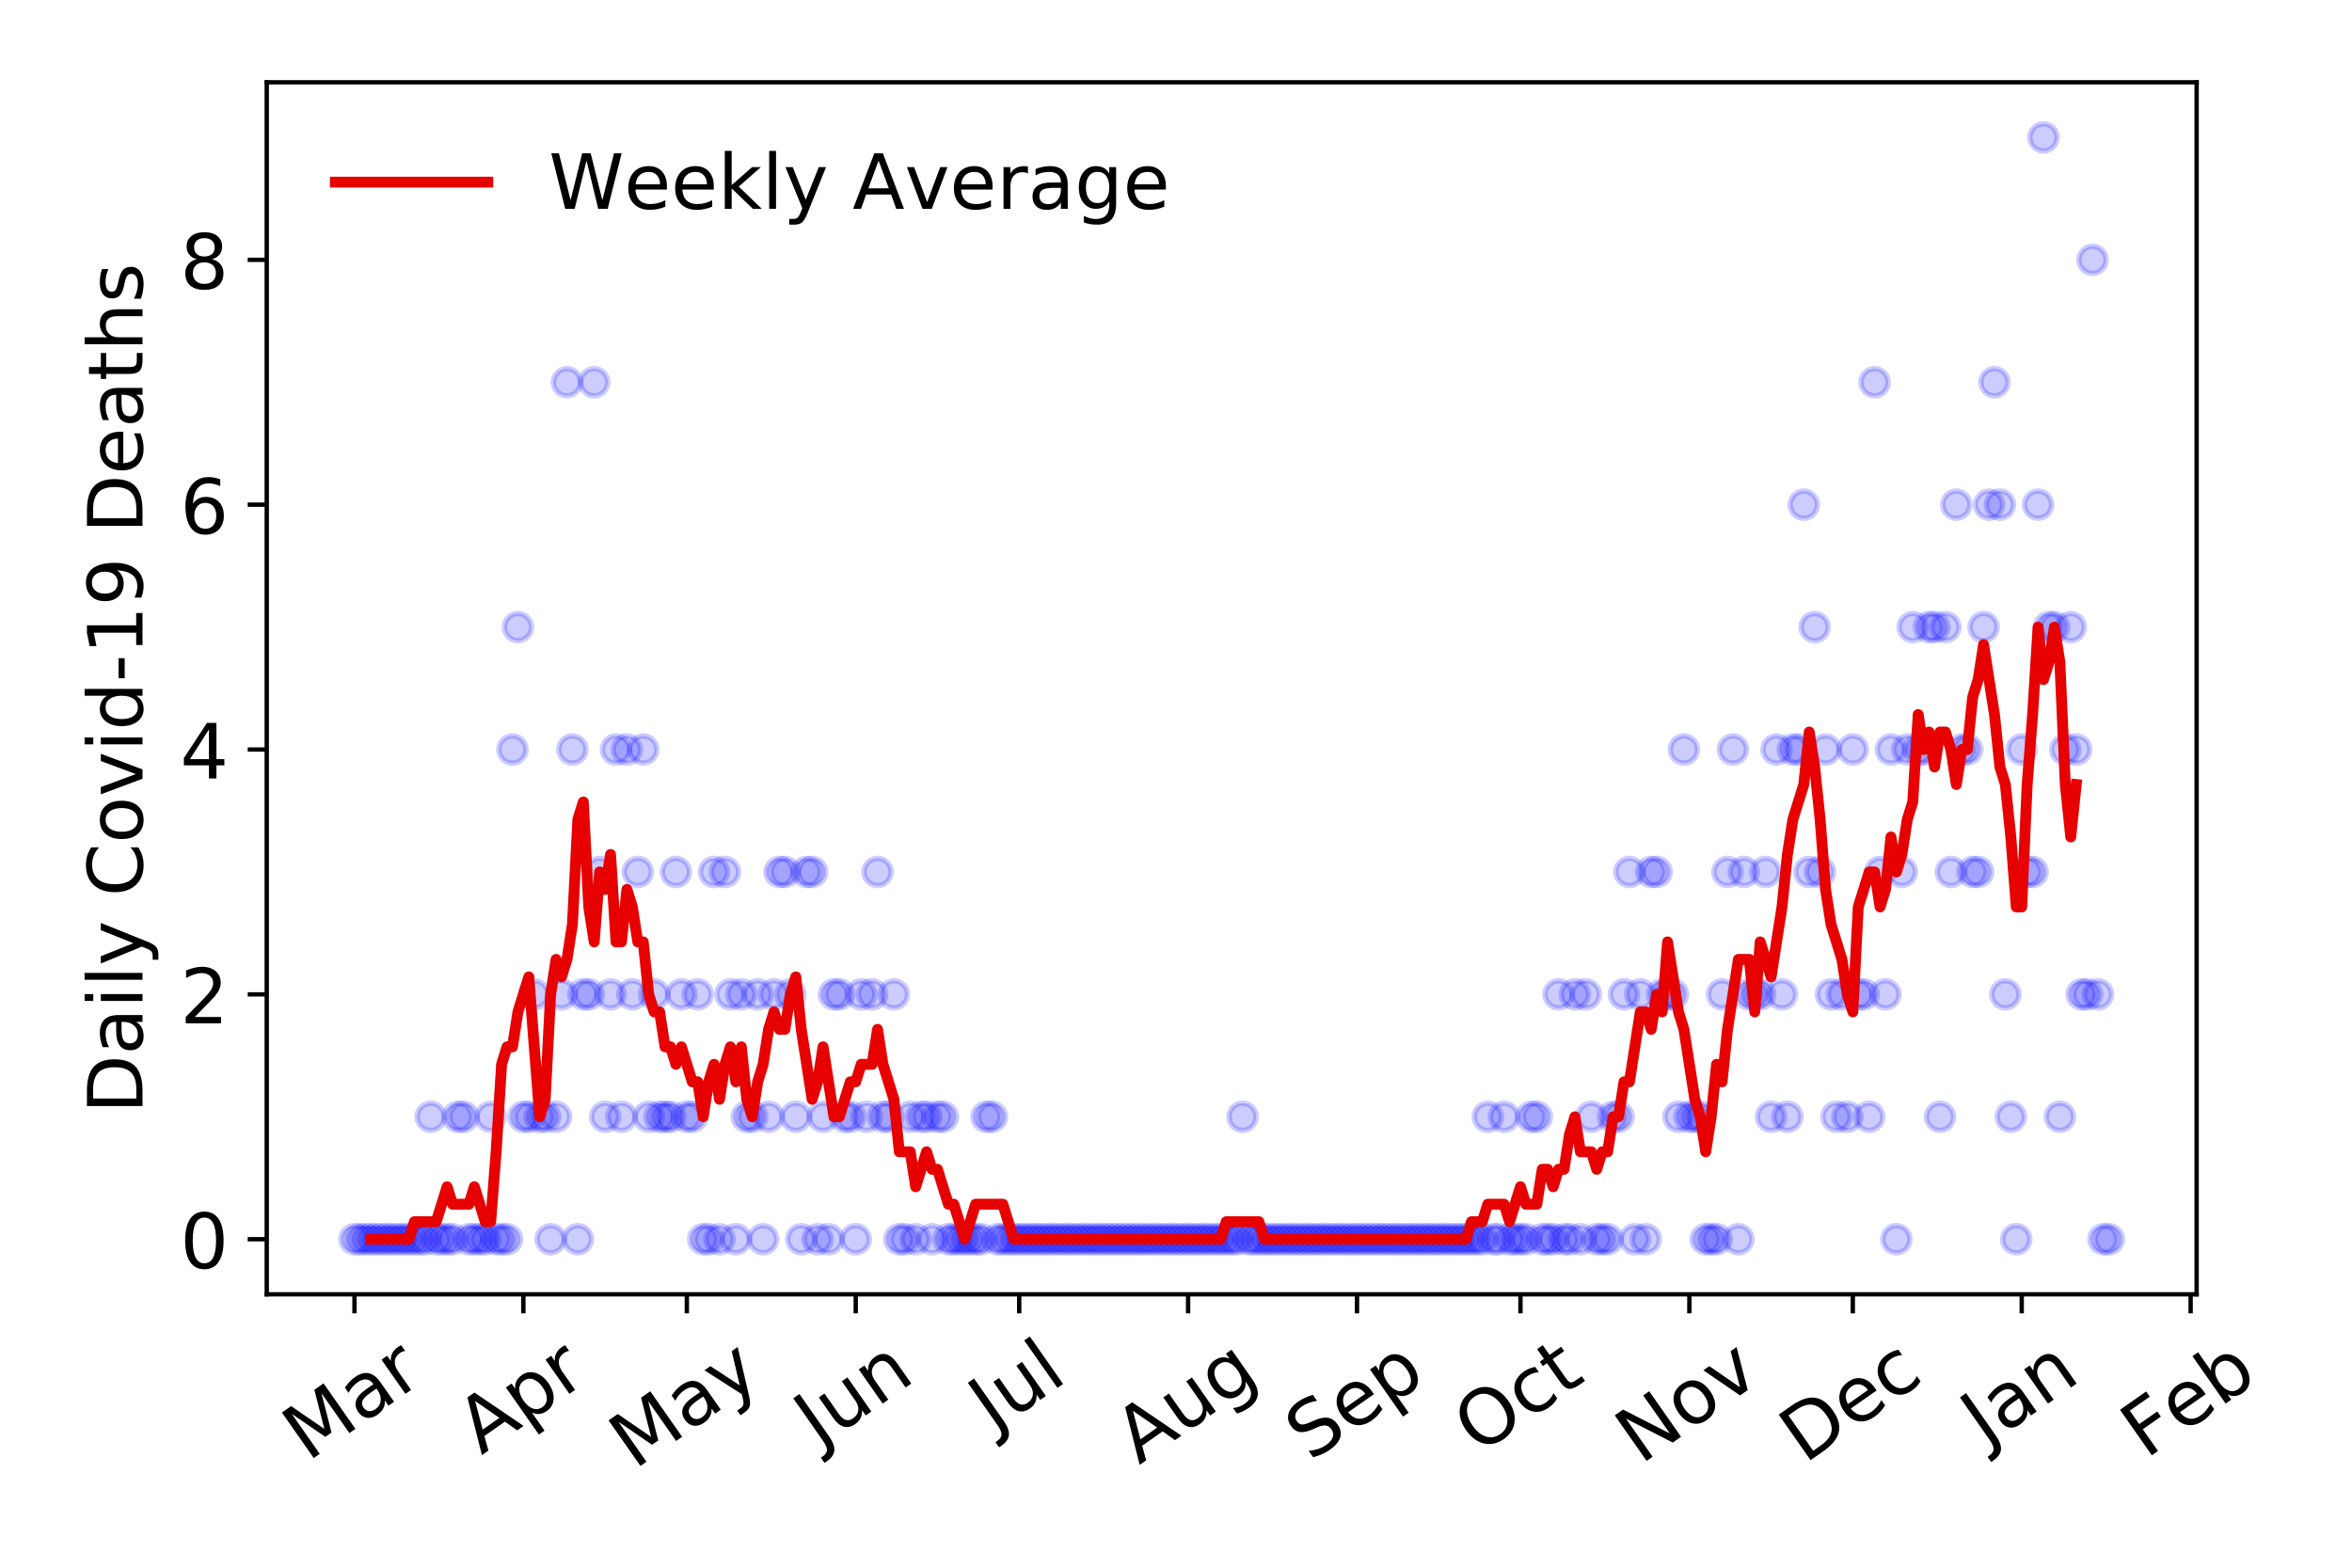 <?xml version="1.0" encoding="utf-8" standalone="no"?>
<!DOCTYPE svg PUBLIC "-//W3C//DTD SVG 1.1//EN"
  "http://www.w3.org/Graphics/SVG/1.1/DTD/svg11.dtd">
<!-- Created with matplotlib (https://matplotlib.org/) -->
<svg height="288pt" version="1.1" viewBox="0 0 432 288" width="432pt" xmlns="http://www.w3.org/2000/svg" xmlns:xlink="http://www.w3.org/1999/xlink">
 <defs>
  <style type="text/css">
*{stroke-linecap:butt;stroke-linejoin:round;}
  </style>
 </defs>
 <g id="figure_1">
  <g id="patch_1">
   <path d="M 0 288 
L 432 288 
L 432 0 
L 0 0 
z
" style="fill:#ffffff;"/>
  </g>
  <g id="axes_1">
   <g id="patch_2">
    <path d="M 48.995 237.778 
L 403.461 237.778 
L 403.461 15.12 
L 48.995 15.12 
z
" style="fill:#ffffff;"/>
   </g>
   <g id="matplotlib.axis_1">
    <g id="xtick_1">
     <g id="line2d_1">
      <defs>
       <path d="M 0 0 
L 0 3.5 
" id="mb3f550de2d" style="stroke:#000000;stroke-width:0.8;"/>
      </defs>
      <g>
       <use style="stroke:#000000;stroke-width:0.8;" x="65.107" xlink:href="#mb3f550de2d" y="237.778"/>
      </g>
     </g>
     <g id="text_1">
      <!-- Mar -->
      <defs>
       <path d="M 9.812 72.906 
L 24.516 72.906 
L 43.109 23.297 
L 61.812 72.906 
L 76.516 72.906 
L 76.516 0 
L 66.891 0 
L 66.891 64.016 
L 48.094 14.016 
L 38.188 14.016 
L 19.391 64.016 
L 19.391 0 
L 9.812 0 
z
" id="DejaVuSans-77"/>
       <path d="M 34.281 27.484 
Q 23.391 27.484 19.188 25 
Q 14.984 22.516 14.984 16.5 
Q 14.984 11.719 18.141 8.906 
Q 21.297 6.109 26.703 6.109 
Q 34.188 6.109 38.703 11.406 
Q 43.219 16.703 43.219 25.484 
L 43.219 27.484 
z
M 52.203 31.203 
L 52.203 0 
L 43.219 0 
L 43.219 8.297 
Q 40.141 3.328 35.547 0.953 
Q 30.953 -1.422 24.312 -1.422 
Q 15.922 -1.422 10.953 3.297 
Q 6 8.016 6 15.922 
Q 6 25.141 12.172 29.828 
Q 18.359 34.516 30.609 34.516 
L 43.219 34.516 
L 43.219 35.406 
Q 43.219 41.609 39.141 45 
Q 35.062 48.391 27.688 48.391 
Q 23 48.391 18.547 47.266 
Q 14.109 46.141 10.016 43.891 
L 10.016 52.203 
Q 14.938 54.109 19.578 55.047 
Q 24.219 56 28.609 56 
Q 40.484 56 46.344 49.844 
Q 52.203 43.703 52.203 31.203 
z
" id="DejaVuSans-97"/>
       <path d="M 41.109 46.297 
Q 39.594 47.172 37.812 47.578 
Q 36.031 48 33.891 48 
Q 26.266 48 22.188 43.047 
Q 18.109 38.094 18.109 28.812 
L 18.109 0 
L 9.078 0 
L 9.078 54.688 
L 18.109 54.688 
L 18.109 46.188 
Q 20.953 51.172 25.484 53.578 
Q 30.031 56 36.531 56 
Q 37.453 56 38.578 55.875 
Q 39.703 55.766 41.062 55.516 
z
" id="DejaVuSans-114"/>
      </defs>
      <g transform="translate(56.504 268.643)rotate(-35)scale(0.14 -0.14)">
       <use xlink:href="#DejaVuSans-77"/>
       <use x="86.279" xlink:href="#DejaVuSans-97"/>
       <use x="147.559" xlink:href="#DejaVuSans-114"/>
      </g>
     </g>
    </g>
    <g id="xtick_2">
     <g id="line2d_2">
      <g>
       <use style="stroke:#000000;stroke-width:0.8;" x="96.13" xlink:href="#mb3f550de2d" y="237.778"/>
      </g>
     </g>
     <g id="text_2">
      <!-- Apr -->
      <defs>
       <path d="M 34.188 63.188 
L 20.797 26.906 
L 47.609 26.906 
z
M 28.609 72.906 
L 39.797 72.906 
L 67.578 0 
L 57.328 0 
L 50.688 18.703 
L 17.828 18.703 
L 11.188 0 
L 0.781 0 
z
" id="DejaVuSans-65"/>
       <path d="M 18.109 8.203 
L 18.109 -20.797 
L 9.078 -20.797 
L 9.078 54.688 
L 18.109 54.688 
L 18.109 46.391 
Q 20.953 51.266 25.266 53.625 
Q 29.594 56 35.594 56 
Q 45.562 56 51.781 48.094 
Q 58.016 40.188 58.016 27.297 
Q 58.016 14.406 51.781 6.484 
Q 45.562 -1.422 35.594 -1.422 
Q 29.594 -1.422 25.266 0.953 
Q 20.953 3.328 18.109 8.203 
z
M 48.688 27.297 
Q 48.688 37.203 44.609 42.844 
Q 40.531 48.484 33.406 48.484 
Q 26.266 48.484 22.188 42.844 
Q 18.109 37.203 18.109 27.297 
Q 18.109 17.391 22.188 11.75 
Q 26.266 6.109 33.406 6.109 
Q 40.531 6.109 44.609 11.75 
Q 48.688 17.391 48.688 27.297 
z
" id="DejaVuSans-112"/>
      </defs>
      <g transform="translate(88.426 267.384)rotate(-35)scale(0.14 -0.14)">
       <use xlink:href="#DejaVuSans-65"/>
       <use x="68.408" xlink:href="#DejaVuSans-112"/>
       <use x="131.885" xlink:href="#DejaVuSans-114"/>
      </g>
     </g>
    </g>
    <g id="xtick_3">
     <g id="line2d_3">
      <g>
       <use style="stroke:#000000;stroke-width:0.8;" x="126.153" xlink:href="#mb3f550de2d" y="237.778"/>
      </g>
     </g>
     <g id="text_3">
      <!-- May -->
      <defs>
       <path d="M 32.172 -5.078 
Q 28.375 -14.844 24.75 -17.812 
Q 21.141 -20.797 15.094 -20.797 
L 7.906 -20.797 
L 7.906 -13.281 
L 13.188 -13.281 
Q 16.891 -13.281 18.938 -11.516 
Q 21 -9.766 23.484 -3.219 
L 25.094 0.875 
L 2.984 54.688 
L 12.5 54.688 
L 29.594 11.922 
L 46.688 54.688 
L 56.203 54.688 
z
" id="DejaVuSans-121"/>
      </defs>
      <g transform="translate(116.513 270.094)rotate(-35)scale(0.14 -0.14)">
       <use xlink:href="#DejaVuSans-77"/>
       <use x="86.279" xlink:href="#DejaVuSans-97"/>
       <use x="147.559" xlink:href="#DejaVuSans-121"/>
      </g>
     </g>
    </g>
    <g id="xtick_4">
     <g id="line2d_4">
      <g>
       <use style="stroke:#000000;stroke-width:0.8;" x="157.176" xlink:href="#mb3f550de2d" y="237.778"/>
      </g>
     </g>
     <g id="text_4">
      <!-- Jun -->
      <defs>
       <path d="M 9.812 72.906 
L 19.672 72.906 
L 19.672 5.078 
Q 19.672 -8.109 14.672 -14.062 
Q 9.672 -20.016 -1.422 -20.016 
L -5.172 -20.016 
L -5.172 -11.719 
L -2.094 -11.719 
Q 4.438 -11.719 7.125 -8.047 
Q 9.812 -4.391 9.812 5.078 
z
" id="DejaVuSans-74"/>
       <path d="M 8.5 21.578 
L 8.5 54.688 
L 17.484 54.688 
L 17.484 21.922 
Q 17.484 14.156 20.5 10.266 
Q 23.531 6.391 29.594 6.391 
Q 36.859 6.391 41.078 11.031 
Q 45.312 15.672 45.312 23.688 
L 45.312 54.688 
L 54.297 54.688 
L 54.297 0 
L 45.312 0 
L 45.312 8.406 
Q 42.047 3.422 37.719 1 
Q 33.406 -1.422 27.688 -1.422 
Q 18.266 -1.422 13.375 4.438 
Q 8.5 10.297 8.5 21.578 
z
M 31.109 56 
z
" id="DejaVuSans-117"/>
       <path d="M 54.891 33.016 
L 54.891 0 
L 45.906 0 
L 45.906 32.719 
Q 45.906 40.484 42.875 44.328 
Q 39.844 48.188 33.797 48.188 
Q 26.516 48.188 22.312 43.547 
Q 18.109 38.922 18.109 30.906 
L 18.109 0 
L 9.078 0 
L 9.078 54.688 
L 18.109 54.688 
L 18.109 46.188 
Q 21.344 51.125 25.703 53.562 
Q 30.078 56 35.797 56 
Q 45.219 56 50.047 50.172 
Q 54.891 44.344 54.891 33.016 
z
" id="DejaVuSans-110"/>
      </defs>
      <g transform="translate(150.432 266.039)rotate(-35)scale(0.14 -0.14)">
       <use xlink:href="#DejaVuSans-74"/>
       <use x="29.492" xlink:href="#DejaVuSans-117"/>
       <use x="92.871" xlink:href="#DejaVuSans-110"/>
      </g>
     </g>
    </g>
    <g id="xtick_5">
     <g id="line2d_5">
      <g>
       <use style="stroke:#000000;stroke-width:0.8;" x="187.199" xlink:href="#mb3f550de2d" y="237.778"/>
      </g>
     </g>
     <g id="text_5">
      <!-- Jul -->
      <defs>
       <path d="M 9.422 75.984 
L 18.406 75.984 
L 18.406 0 
L 9.422 0 
z
" id="DejaVuSans-108"/>
      </defs>
      <g transform="translate(182.496 263.181)rotate(-35)scale(0.14 -0.14)">
       <use xlink:href="#DejaVuSans-74"/>
       <use x="29.492" xlink:href="#DejaVuSans-117"/>
       <use x="92.871" xlink:href="#DejaVuSans-108"/>
      </g>
     </g>
    </g>
    <g id="xtick_6">
     <g id="line2d_6">
      <g>
       <use style="stroke:#000000;stroke-width:0.8;" x="218.222" xlink:href="#mb3f550de2d" y="237.778"/>
      </g>
     </g>
     <g id="text_6">
      <!-- Aug -->
      <defs>
       <path d="M 45.406 27.984 
Q 45.406 37.75 41.375 43.109 
Q 37.359 48.484 30.078 48.484 
Q 22.859 48.484 18.828 43.109 
Q 14.797 37.75 14.797 27.984 
Q 14.797 18.266 18.828 12.891 
Q 22.859 7.516 30.078 7.516 
Q 37.359 7.516 41.375 12.891 
Q 45.406 18.266 45.406 27.984 
z
M 54.391 6.781 
Q 54.391 -7.172 48.188 -13.984 
Q 42 -20.797 29.203 -20.797 
Q 24.469 -20.797 20.266 -20.094 
Q 16.062 -19.391 12.109 -17.922 
L 12.109 -9.188 
Q 16.062 -11.328 19.922 -12.344 
Q 23.781 -13.375 27.781 -13.375 
Q 36.625 -13.375 41.016 -8.766 
Q 45.406 -4.156 45.406 5.172 
L 45.406 9.625 
Q 42.625 4.781 38.281 2.391 
Q 33.938 0 27.875 0 
Q 17.828 0 11.672 7.656 
Q 5.516 15.328 5.516 27.984 
Q 5.516 40.672 11.672 48.328 
Q 17.828 56 27.875 56 
Q 33.938 56 38.281 53.609 
Q 42.625 51.219 45.406 46.391 
L 45.406 54.688 
L 54.391 54.688 
z
" id="DejaVuSans-103"/>
      </defs>
      <g transform="translate(209.241 269.172)rotate(-35)scale(0.14 -0.14)">
       <use xlink:href="#DejaVuSans-65"/>
       <use x="68.408" xlink:href="#DejaVuSans-117"/>
       <use x="131.787" xlink:href="#DejaVuSans-103"/>
      </g>
     </g>
    </g>
    <g id="xtick_7">
     <g id="line2d_7">
      <g>
       <use style="stroke:#000000;stroke-width:0.8;" x="249.245" xlink:href="#mb3f550de2d" y="237.778"/>
      </g>
     </g>
     <g id="text_7">
      <!-- Sep -->
      <defs>
       <path d="M 53.516 70.516 
L 53.516 60.891 
Q 47.906 63.578 42.922 64.891 
Q 37.938 66.219 33.297 66.219 
Q 25.25 66.219 20.875 63.094 
Q 16.5 59.969 16.5 54.203 
Q 16.5 49.359 19.406 46.891 
Q 22.312 44.438 30.422 42.922 
L 36.375 41.703 
Q 47.406 39.594 52.656 34.297 
Q 57.906 29 57.906 20.125 
Q 57.906 9.516 50.797 4.047 
Q 43.703 -1.422 29.984 -1.422 
Q 24.812 -1.422 18.969 -0.25 
Q 13.141 0.922 6.891 3.219 
L 6.891 13.375 
Q 12.891 10.016 18.656 8.297 
Q 24.422 6.594 29.984 6.594 
Q 38.422 6.594 43.016 9.906 
Q 47.609 13.234 47.609 19.391 
Q 47.609 24.75 44.312 27.781 
Q 41.016 30.812 33.5 32.328 
L 27.484 33.5 
Q 16.453 35.688 11.516 40.375 
Q 6.594 45.062 6.594 53.422 
Q 6.594 63.094 13.406 68.656 
Q 20.219 74.219 32.172 74.219 
Q 37.312 74.219 42.625 73.281 
Q 47.953 72.359 53.516 70.516 
z
" id="DejaVuSans-83"/>
       <path d="M 56.203 29.594 
L 56.203 25.203 
L 14.891 25.203 
Q 15.484 15.922 20.484 11.062 
Q 25.484 6.203 34.422 6.203 
Q 39.594 6.203 44.453 7.469 
Q 49.312 8.734 54.109 11.281 
L 54.109 2.781 
Q 49.266 0.734 44.188 -0.344 
Q 39.109 -1.422 33.891 -1.422 
Q 20.797 -1.422 13.156 6.188 
Q 5.516 13.812 5.516 26.812 
Q 5.516 40.234 12.766 48.109 
Q 20.016 56 32.328 56 
Q 43.359 56 49.781 48.891 
Q 56.203 41.797 56.203 29.594 
z
M 47.219 32.234 
Q 47.125 39.594 43.094 43.984 
Q 39.062 48.391 32.422 48.391 
Q 24.906 48.391 20.391 44.141 
Q 15.875 39.891 15.188 32.172 
z
" id="DejaVuSans-101"/>
      </defs>
      <g transform="translate(240.652 268.629)rotate(-35)scale(0.14 -0.14)">
       <use xlink:href="#DejaVuSans-83"/>
       <use x="63.477" xlink:href="#DejaVuSans-101"/>
       <use x="125" xlink:href="#DejaVuSans-112"/>
      </g>
     </g>
    </g>
    <g id="xtick_8">
     <g id="line2d_8">
      <g>
       <use style="stroke:#000000;stroke-width:0.8;" x="279.267" xlink:href="#mb3f550de2d" y="237.778"/>
      </g>
     </g>
     <g id="text_8">
      <!-- Oct -->
      <defs>
       <path d="M 39.406 66.219 
Q 28.656 66.219 22.328 58.203 
Q 16.016 50.203 16.016 36.375 
Q 16.016 22.609 22.328 14.594 
Q 28.656 6.594 39.406 6.594 
Q 50.141 6.594 56.422 14.594 
Q 62.703 22.609 62.703 36.375 
Q 62.703 50.203 56.422 58.203 
Q 50.141 66.219 39.406 66.219 
z
M 39.406 74.219 
Q 54.734 74.219 63.906 63.938 
Q 73.094 53.656 73.094 36.375 
Q 73.094 19.141 63.906 8.859 
Q 54.734 -1.422 39.406 -1.422 
Q 24.031 -1.422 14.812 8.828 
Q 5.609 19.094 5.609 36.375 
Q 5.609 53.656 14.812 63.938 
Q 24.031 74.219 39.406 74.219 
z
" id="DejaVuSans-79"/>
       <path d="M 48.781 52.594 
L 48.781 44.188 
Q 44.969 46.297 41.141 47.344 
Q 37.312 48.391 33.406 48.391 
Q 24.656 48.391 19.812 42.844 
Q 14.984 37.312 14.984 27.297 
Q 14.984 17.281 19.812 11.734 
Q 24.656 6.203 33.406 6.203 
Q 37.312 6.203 41.141 7.25 
Q 44.969 8.297 48.781 10.406 
L 48.781 2.094 
Q 45.016 0.344 40.984 -0.531 
Q 36.969 -1.422 32.422 -1.422 
Q 20.062 -1.422 12.781 6.344 
Q 5.516 14.109 5.516 27.297 
Q 5.516 40.672 12.859 48.328 
Q 20.219 56 33.016 56 
Q 37.156 56 41.109 55.141 
Q 45.062 54.297 48.781 52.594 
z
" id="DejaVuSans-99"/>
       <path d="M 18.312 70.219 
L 18.312 54.688 
L 36.812 54.688 
L 36.812 47.703 
L 18.312 47.703 
L 18.312 18.016 
Q 18.312 11.328 20.141 9.422 
Q 21.969 7.516 27.594 7.516 
L 36.812 7.516 
L 36.812 0 
L 27.594 0 
Q 17.188 0 13.234 3.875 
Q 9.281 7.766 9.281 18.016 
L 9.281 47.703 
L 2.688 47.703 
L 2.688 54.688 
L 9.281 54.688 
L 9.281 70.219 
z
" id="DejaVuSans-116"/>
      </defs>
      <g transform="translate(271.569 267.377)rotate(-35)scale(0.14 -0.14)">
       <use xlink:href="#DejaVuSans-79"/>
       <use x="78.711" xlink:href="#DejaVuSans-99"/>
       <use x="133.691" xlink:href="#DejaVuSans-116"/>
      </g>
     </g>
    </g>
    <g id="xtick_9">
     <g id="line2d_9">
      <g>
       <use style="stroke:#000000;stroke-width:0.8;" x="310.291" xlink:href="#mb3f550de2d" y="237.778"/>
      </g>
     </g>
     <g id="text_9">
      <!-- Nov -->
      <defs>
       <path d="M 9.812 72.906 
L 23.094 72.906 
L 55.422 11.922 
L 55.422 72.906 
L 64.984 72.906 
L 64.984 0 
L 51.703 0 
L 19.391 60.984 
L 19.391 0 
L 9.812 0 
z
" id="DejaVuSans-78"/>
       <path d="M 30.609 48.391 
Q 23.391 48.391 19.188 42.75 
Q 14.984 37.109 14.984 27.297 
Q 14.984 17.484 19.156 11.844 
Q 23.344 6.203 30.609 6.203 
Q 37.797 6.203 41.984 11.859 
Q 46.188 17.531 46.188 27.297 
Q 46.188 37.016 41.984 42.703 
Q 37.797 48.391 30.609 48.391 
z
M 30.609 56 
Q 42.328 56 49.016 48.375 
Q 55.719 40.766 55.719 27.297 
Q 55.719 13.875 49.016 6.219 
Q 42.328 -1.422 30.609 -1.422 
Q 18.844 -1.422 12.172 6.219 
Q 5.516 13.875 5.516 27.297 
Q 5.516 40.766 12.172 48.375 
Q 18.844 56 30.609 56 
z
" id="DejaVuSans-111"/>
       <path d="M 2.984 54.688 
L 12.5 54.688 
L 29.594 8.797 
L 46.688 54.688 
L 56.203 54.688 
L 35.688 0 
L 23.484 0 
z
" id="DejaVuSans-118"/>
      </defs>
      <g transform="translate(301.314 269.166)rotate(-35)scale(0.14 -0.14)">
       <use xlink:href="#DejaVuSans-78"/>
       <use x="74.805" xlink:href="#DejaVuSans-111"/>
       <use x="135.986" xlink:href="#DejaVuSans-118"/>
      </g>
     </g>
    </g>
    <g id="xtick_10">
     <g id="line2d_10">
      <g>
       <use style="stroke:#000000;stroke-width:0.8;" x="340.313" xlink:href="#mb3f550de2d" y="237.778"/>
      </g>
     </g>
     <g id="text_10">
      <!-- Dec -->
      <defs>
       <path d="M 19.672 64.797 
L 19.672 8.109 
L 31.594 8.109 
Q 46.688 8.109 53.688 14.938 
Q 60.688 21.781 60.688 36.531 
Q 60.688 51.172 53.688 57.984 
Q 46.688 64.797 31.594 64.797 
z
M 9.812 72.906 
L 30.078 72.906 
Q 51.266 72.906 61.172 64.094 
Q 71.094 55.281 71.094 36.531 
Q 71.094 17.672 61.125 8.828 
Q 51.172 0 30.078 0 
L 9.812 0 
z
" id="DejaVuSans-68"/>
      </defs>
      <g transform="translate(331.433 269.032)rotate(-35)scale(0.14 -0.14)">
       <use xlink:href="#DejaVuSans-68"/>
       <use x="77.002" xlink:href="#DejaVuSans-101"/>
       <use x="138.525" xlink:href="#DejaVuSans-99"/>
      </g>
     </g>
    </g>
    <g id="xtick_11">
     <g id="line2d_11">
      <g>
       <use style="stroke:#000000;stroke-width:0.8;" x="371.336" xlink:href="#mb3f550de2d" y="237.778"/>
      </g>
     </g>
     <g id="text_11">
      <!-- Jan -->
      <g transform="translate(364.713 265.871)rotate(-35)scale(0.14 -0.14)">
       <use xlink:href="#DejaVuSans-74"/>
       <use x="29.492" xlink:href="#DejaVuSans-97"/>
       <use x="90.771" xlink:href="#DejaVuSans-110"/>
      </g>
     </g>
    </g>
    <g id="xtick_12">
     <g id="line2d_12">
      <g>
       <use style="stroke:#000000;stroke-width:0.8;" x="402.36" xlink:href="#mb3f550de2d" y="237.778"/>
      </g>
     </g>
     <g id="text_12">
      <!-- Feb -->
      <defs>
       <path d="M 9.812 72.906 
L 51.703 72.906 
L 51.703 64.594 
L 19.672 64.594 
L 19.672 43.109 
L 48.578 43.109 
L 48.578 34.812 
L 19.672 34.812 
L 19.672 0 
L 9.812 0 
z
" id="DejaVuSans-70"/>
       <path d="M 48.688 27.297 
Q 48.688 37.203 44.609 42.844 
Q 40.531 48.484 33.406 48.484 
Q 26.266 48.484 22.188 42.844 
Q 18.109 37.203 18.109 27.297 
Q 18.109 17.391 22.188 11.75 
Q 26.266 6.109 33.406 6.109 
Q 40.531 6.109 44.609 11.75 
Q 48.688 17.391 48.688 27.297 
z
M 18.109 46.391 
Q 20.953 51.266 25.266 53.625 
Q 29.594 56 35.594 56 
Q 45.562 56 51.781 48.094 
Q 58.016 40.188 58.016 27.297 
Q 58.016 14.406 51.781 6.484 
Q 45.562 -1.422 35.594 -1.422 
Q 29.594 -1.422 25.266 0.953 
Q 20.953 3.328 18.109 8.203 
L 18.109 0 
L 9.078 0 
L 9.078 75.984 
L 18.109 75.984 
z
" id="DejaVuSans-98"/>
      </defs>
      <g transform="translate(394.114 268.143)rotate(-35)scale(0.14 -0.14)">
       <use xlink:href="#DejaVuSans-70"/>
       <use x="57.441" xlink:href="#DejaVuSans-101"/>
       <use x="118.965" xlink:href="#DejaVuSans-98"/>
      </g>
     </g>
    </g>
   </g>
   <g id="matplotlib.axis_2">
    <g id="ytick_1">
     <g id="line2d_13">
      <defs>
       <path d="M 0 0 
L -3.5 0 
" id="m4bcde6b793" style="stroke:#000000;stroke-width:0.8;"/>
      </defs>
      <g>
       <use style="stroke:#000000;stroke-width:0.8;" x="48.995" xlink:href="#m4bcde6b793" y="227.657"/>
      </g>
     </g>
     <g id="text_13">
      <!-- 0 -->
      <defs>
       <path d="M 31.781 66.406 
Q 24.172 66.406 20.328 58.906 
Q 16.5 51.422 16.5 36.375 
Q 16.5 21.391 20.328 13.891 
Q 24.172 6.391 31.781 6.391 
Q 39.453 6.391 43.281 13.891 
Q 47.125 21.391 47.125 36.375 
Q 47.125 51.422 43.281 58.906 
Q 39.453 66.406 31.781 66.406 
z
M 31.781 74.219 
Q 44.047 74.219 50.516 64.516 
Q 56.984 54.828 56.984 36.375 
Q 56.984 17.969 50.516 8.266 
Q 44.047 -1.422 31.781 -1.422 
Q 19.531 -1.422 13.062 8.266 
Q 6.594 17.969 6.594 36.375 
Q 6.594 54.828 13.062 64.516 
Q 19.531 74.219 31.781 74.219 
z
" id="DejaVuSans-48"/>
      </defs>
      <g transform="translate(33.087 232.976)scale(0.14 -0.14)">
       <use xlink:href="#DejaVuSans-48"/>
      </g>
     </g>
    </g>
    <g id="ytick_2">
     <g id="line2d_14">
      <g>
       <use style="stroke:#000000;stroke-width:0.8;" x="48.995" xlink:href="#m4bcde6b793" y="182.676"/>
      </g>
     </g>
     <g id="text_14">
      <!-- 2 -->
      <defs>
       <path d="M 19.188 8.297 
L 53.609 8.297 
L 53.609 0 
L 7.328 0 
L 7.328 8.297 
Q 12.938 14.109 22.625 23.891 
Q 32.328 33.688 34.812 36.531 
Q 39.547 41.844 41.422 45.531 
Q 43.312 49.219 43.312 52.781 
Q 43.312 58.594 39.234 62.25 
Q 35.156 65.922 28.609 65.922 
Q 23.969 65.922 18.812 64.312 
Q 13.672 62.703 7.812 59.422 
L 7.812 69.391 
Q 13.766 71.781 18.938 73 
Q 24.125 74.219 28.422 74.219 
Q 39.75 74.219 46.484 68.547 
Q 53.219 62.891 53.219 53.422 
Q 53.219 48.922 51.531 44.891 
Q 49.859 40.875 45.406 35.406 
Q 44.188 33.984 37.641 27.219 
Q 31.109 20.453 19.188 8.297 
z
" id="DejaVuSans-50"/>
      </defs>
      <g transform="translate(33.087 187.995)scale(0.14 -0.14)">
       <use xlink:href="#DejaVuSans-50"/>
      </g>
     </g>
    </g>
    <g id="ytick_3">
     <g id="line2d_15">
      <g>
       <use style="stroke:#000000;stroke-width:0.8;" x="48.995" xlink:href="#m4bcde6b793" y="137.694"/>
      </g>
     </g>
     <g id="text_15">
      <!-- 4 -->
      <defs>
       <path d="M 37.797 64.312 
L 12.891 25.391 
L 37.797 25.391 
z
M 35.203 72.906 
L 47.609 72.906 
L 47.609 25.391 
L 58.016 25.391 
L 58.016 17.188 
L 47.609 17.188 
L 47.609 0 
L 37.797 0 
L 37.797 17.188 
L 4.891 17.188 
L 4.891 26.703 
z
" id="DejaVuSans-52"/>
      </defs>
      <g transform="translate(33.087 143.013)scale(0.14 -0.14)">
       <use xlink:href="#DejaVuSans-52"/>
      </g>
     </g>
    </g>
    <g id="ytick_4">
     <g id="line2d_16">
      <g>
       <use style="stroke:#000000;stroke-width:0.8;" x="48.995" xlink:href="#m4bcde6b793" y="92.713"/>
      </g>
     </g>
     <g id="text_16">
      <!-- 6 -->
      <defs>
       <path d="M 33.016 40.375 
Q 26.375 40.375 22.484 35.828 
Q 18.609 31.297 18.609 23.391 
Q 18.609 15.531 22.484 10.953 
Q 26.375 6.391 33.016 6.391 
Q 39.656 6.391 43.531 10.953 
Q 47.406 15.531 47.406 23.391 
Q 47.406 31.297 43.531 35.828 
Q 39.656 40.375 33.016 40.375 
z
M 52.594 71.297 
L 52.594 62.312 
Q 48.875 64.062 45.094 64.984 
Q 41.312 65.922 37.594 65.922 
Q 27.828 65.922 22.672 59.328 
Q 17.531 52.734 16.797 39.406 
Q 19.672 43.656 24.016 45.922 
Q 28.375 48.188 33.594 48.188 
Q 44.578 48.188 50.953 41.516 
Q 57.328 34.859 57.328 23.391 
Q 57.328 12.156 50.688 5.359 
Q 44.047 -1.422 33.016 -1.422 
Q 20.359 -1.422 13.672 8.266 
Q 6.984 17.969 6.984 36.375 
Q 6.984 53.656 15.188 63.938 
Q 23.391 74.219 37.203 74.219 
Q 40.922 74.219 44.703 73.484 
Q 48.484 72.75 52.594 71.297 
z
" id="DejaVuSans-54"/>
      </defs>
      <g transform="translate(33.087 98.032)scale(0.14 -0.14)">
       <use xlink:href="#DejaVuSans-54"/>
      </g>
     </g>
    </g>
    <g id="ytick_5">
     <g id="line2d_17">
      <g>
       <use style="stroke:#000000;stroke-width:0.8;" x="48.995" xlink:href="#m4bcde6b793" y="47.732"/>
      </g>
     </g>
     <g id="text_17">
      <!-- 8 -->
      <defs>
       <path d="M 31.781 34.625 
Q 24.75 34.625 20.719 30.859 
Q 16.703 27.094 16.703 20.516 
Q 16.703 13.922 20.719 10.156 
Q 24.75 6.391 31.781 6.391 
Q 38.812 6.391 42.859 10.172 
Q 46.922 13.969 46.922 20.516 
Q 46.922 27.094 42.891 30.859 
Q 38.875 34.625 31.781 34.625 
z
M 21.922 38.812 
Q 15.578 40.375 12.031 44.719 
Q 8.5 49.078 8.5 55.328 
Q 8.5 64.062 14.719 69.141 
Q 20.953 74.219 31.781 74.219 
Q 42.672 74.219 48.875 69.141 
Q 55.078 64.062 55.078 55.328 
Q 55.078 49.078 51.531 44.719 
Q 48 40.375 41.703 38.812 
Q 48.828 37.156 52.797 32.312 
Q 56.781 27.484 56.781 20.516 
Q 56.781 9.906 50.312 4.234 
Q 43.844 -1.422 31.781 -1.422 
Q 19.734 -1.422 13.25 4.234 
Q 6.781 9.906 6.781 20.516 
Q 6.781 27.484 10.781 32.312 
Q 14.797 37.156 21.922 38.812 
z
M 18.312 54.391 
Q 18.312 48.734 21.844 45.562 
Q 25.391 42.391 31.781 42.391 
Q 38.141 42.391 41.719 45.562 
Q 45.312 48.734 45.312 54.391 
Q 45.312 60.062 41.719 63.234 
Q 38.141 66.406 31.781 66.406 
Q 25.391 66.406 21.844 63.234 
Q 18.312 60.062 18.312 54.391 
z
" id="DejaVuSans-56"/>
      </defs>
      <g transform="translate(33.087 53.05)scale(0.14 -0.14)">
       <use xlink:href="#DejaVuSans-56"/>
      </g>
     </g>
    </g>
    <g id="text_18">
     <!-- Daily Covid-19 Deaths -->
     <defs>
      <path d="M 9.422 54.688 
L 18.406 54.688 
L 18.406 0 
L 9.422 0 
z
M 9.422 75.984 
L 18.406 75.984 
L 18.406 64.594 
L 9.422 64.594 
z
" id="DejaVuSans-105"/>
      <path id="DejaVuSans-32"/>
      <path d="M 64.406 67.281 
L 64.406 56.891 
Q 59.422 61.531 53.781 63.812 
Q 48.141 66.109 41.797 66.109 
Q 29.297 66.109 22.656 58.469 
Q 16.016 50.828 16.016 36.375 
Q 16.016 21.969 22.656 14.328 
Q 29.297 6.688 41.797 6.688 
Q 48.141 6.688 53.781 8.984 
Q 59.422 11.281 64.406 15.922 
L 64.406 5.609 
Q 59.234 2.094 53.438 0.328 
Q 47.656 -1.422 41.219 -1.422 
Q 24.656 -1.422 15.125 8.703 
Q 5.609 18.844 5.609 36.375 
Q 5.609 53.953 15.125 64.078 
Q 24.656 74.219 41.219 74.219 
Q 47.75 74.219 53.531 72.484 
Q 59.328 70.75 64.406 67.281 
z
" id="DejaVuSans-67"/>
      <path d="M 45.406 46.391 
L 45.406 75.984 
L 54.391 75.984 
L 54.391 0 
L 45.406 0 
L 45.406 8.203 
Q 42.578 3.328 38.25 0.953 
Q 33.938 -1.422 27.875 -1.422 
Q 17.969 -1.422 11.734 6.484 
Q 5.516 14.406 5.516 27.297 
Q 5.516 40.188 11.734 48.094 
Q 17.969 56 27.875 56 
Q 33.938 56 38.25 53.625 
Q 42.578 51.266 45.406 46.391 
z
M 14.797 27.297 
Q 14.797 17.391 18.875 11.75 
Q 22.953 6.109 30.078 6.109 
Q 37.203 6.109 41.297 11.75 
Q 45.406 17.391 45.406 27.297 
Q 45.406 37.203 41.297 42.844 
Q 37.203 48.484 30.078 48.484 
Q 22.953 48.484 18.875 42.844 
Q 14.797 37.203 14.797 27.297 
z
" id="DejaVuSans-100"/>
      <path d="M 4.891 31.391 
L 31.203 31.391 
L 31.203 23.391 
L 4.891 23.391 
z
" id="DejaVuSans-45"/>
      <path d="M 12.406 8.297 
L 28.516 8.297 
L 28.516 63.922 
L 10.984 60.406 
L 10.984 69.391 
L 28.422 72.906 
L 38.281 72.906 
L 38.281 8.297 
L 54.391 8.297 
L 54.391 0 
L 12.406 0 
z
" id="DejaVuSans-49"/>
      <path d="M 10.984 1.516 
L 10.984 10.5 
Q 14.703 8.734 18.5 7.812 
Q 22.312 6.891 25.984 6.891 
Q 35.75 6.891 40.891 13.453 
Q 46.047 20.016 46.781 33.406 
Q 43.953 29.203 39.594 26.953 
Q 35.25 24.703 29.984 24.703 
Q 19.047 24.703 12.672 31.312 
Q 6.297 37.938 6.297 49.422 
Q 6.297 60.641 12.938 67.422 
Q 19.578 74.219 30.609 74.219 
Q 43.266 74.219 49.922 64.516 
Q 56.594 54.828 56.594 36.375 
Q 56.594 19.141 48.406 8.859 
Q 40.234 -1.422 26.422 -1.422 
Q 22.703 -1.422 18.891 -0.688 
Q 15.094 0.047 10.984 1.516 
z
M 30.609 32.422 
Q 37.25 32.422 41.125 36.953 
Q 45.016 41.5 45.016 49.422 
Q 45.016 57.281 41.125 61.844 
Q 37.25 66.406 30.609 66.406 
Q 23.969 66.406 20.094 61.844 
Q 16.219 57.281 16.219 49.422 
Q 16.219 41.5 20.094 36.953 
Q 23.969 32.422 30.609 32.422 
z
" id="DejaVuSans-57"/>
      <path d="M 54.891 33.016 
L 54.891 0 
L 45.906 0 
L 45.906 32.719 
Q 45.906 40.484 42.875 44.328 
Q 39.844 48.188 33.797 48.188 
Q 26.516 48.188 22.312 43.547 
Q 18.109 38.922 18.109 30.906 
L 18.109 0 
L 9.078 0 
L 9.078 75.984 
L 18.109 75.984 
L 18.109 46.188 
Q 21.344 51.125 25.703 53.562 
Q 30.078 56 35.797 56 
Q 45.219 56 50.047 50.172 
Q 54.891 44.344 54.891 33.016 
z
" id="DejaVuSans-104"/>
      <path d="M 44.281 53.078 
L 44.281 44.578 
Q 40.484 46.531 36.375 47.5 
Q 32.281 48.484 27.875 48.484 
Q 21.188 48.484 17.844 46.438 
Q 14.5 44.391 14.5 40.281 
Q 14.5 37.156 16.891 35.375 
Q 19.281 33.594 26.516 31.984 
L 29.594 31.297 
Q 39.156 29.25 43.188 25.516 
Q 47.219 21.781 47.219 15.094 
Q 47.219 7.469 41.188 3.016 
Q 35.156 -1.422 24.609 -1.422 
Q 20.219 -1.422 15.453 -0.562 
Q 10.688 0.297 5.422 2 
L 5.422 11.281 
Q 10.406 8.688 15.234 7.391 
Q 20.062 6.109 24.812 6.109 
Q 31.156 6.109 34.562 8.281 
Q 37.984 10.453 37.984 14.406 
Q 37.984 18.062 35.516 20.016 
Q 33.062 21.969 24.703 23.781 
L 21.578 24.516 
Q 13.234 26.266 9.516 29.906 
Q 5.812 33.547 5.812 39.891 
Q 5.812 47.609 11.281 51.797 
Q 16.75 56 26.812 56 
Q 31.781 56 36.172 55.266 
Q 40.578 54.547 44.281 53.078 
z
" id="DejaVuSans-115"/>
     </defs>
     <g transform="translate(26.176 204.56)rotate(-90)scale(0.14 -0.14)">
      <use xlink:href="#DejaVuSans-68"/>
      <use x="77.002" xlink:href="#DejaVuSans-97"/>
      <use x="138.281" xlink:href="#DejaVuSans-105"/>
      <use x="166.064" xlink:href="#DejaVuSans-108"/>
      <use x="193.848" xlink:href="#DejaVuSans-121"/>
      <use x="253.027" xlink:href="#DejaVuSans-32"/>
      <use x="284.814" xlink:href="#DejaVuSans-67"/>
      <use x="354.639" xlink:href="#DejaVuSans-111"/>
      <use x="415.82" xlink:href="#DejaVuSans-118"/>
      <use x="475" xlink:href="#DejaVuSans-105"/>
      <use x="502.783" xlink:href="#DejaVuSans-100"/>
      <use x="566.26" xlink:href="#DejaVuSans-45"/>
      <use x="602.344" xlink:href="#DejaVuSans-49"/>
      <use x="665.967" xlink:href="#DejaVuSans-57"/>
      <use x="729.59" xlink:href="#DejaVuSans-32"/>
      <use x="761.377" xlink:href="#DejaVuSans-68"/>
      <use x="838.379" xlink:href="#DejaVuSans-101"/>
      <use x="899.902" xlink:href="#DejaVuSans-97"/>
      <use x="961.182" xlink:href="#DejaVuSans-116"/>
      <use x="1000.391" xlink:href="#DejaVuSans-104"/>
      <use x="1063.77" xlink:href="#DejaVuSans-115"/>
     </g>
    </g>
   </g>
   <g id="line2d_18">
    <defs>
     <path d="M 0 2.5 
C 0.663 2.5 1.299 2.237 1.768 1.768 
C 2.237 1.299 2.5 0.663 2.5 0 
C 2.5 -0.663 2.237 -1.299 1.768 -1.768 
C 1.299 -2.237 0.663 -2.5 0 -2.5 
C -0.663 -2.5 -1.299 -2.237 -1.768 -1.768 
C -2.237 -1.299 -2.5 -0.663 -2.5 0 
C -2.5 0.663 -2.237 1.299 -1.768 1.768 
C -1.299 2.237 -0.663 2.5 0 2.5 
z
" id="m8f7b2c9c43" style="stroke:#0000ff;stroke-opacity:0.2;"/>
    </defs>
    <g clip-path="url(#p44e00a2c06)">
     <use style="fill:#0000ff;fill-opacity:0.2;stroke:#0000ff;stroke-opacity:0.2;" x="65.107" xlink:href="#m8f7b2c9c43" y="227.657"/>
     <use style="fill:#0000ff;fill-opacity:0.2;stroke:#0000ff;stroke-opacity:0.2;" x="66.108" xlink:href="#m8f7b2c9c43" y="227.657"/>
     <use style="fill:#0000ff;fill-opacity:0.2;stroke:#0000ff;stroke-opacity:0.2;" x="67.109" xlink:href="#m8f7b2c9c43" y="227.657"/>
     <use style="fill:#0000ff;fill-opacity:0.2;stroke:#0000ff;stroke-opacity:0.2;" x="68.109" xlink:href="#m8f7b2c9c43" y="227.657"/>
     <use style="fill:#0000ff;fill-opacity:0.2;stroke:#0000ff;stroke-opacity:0.2;" x="69.11" xlink:href="#m8f7b2c9c43" y="227.657"/>
     <use style="fill:#0000ff;fill-opacity:0.2;stroke:#0000ff;stroke-opacity:0.2;" x="70.111" xlink:href="#m8f7b2c9c43" y="227.657"/>
     <use style="fill:#0000ff;fill-opacity:0.2;stroke:#0000ff;stroke-opacity:0.2;" x="71.112" xlink:href="#m8f7b2c9c43" y="227.657"/>
     <use style="fill:#0000ff;fill-opacity:0.2;stroke:#0000ff;stroke-opacity:0.2;" x="72.112" xlink:href="#m8f7b2c9c43" y="227.657"/>
     <use style="fill:#0000ff;fill-opacity:0.2;stroke:#0000ff;stroke-opacity:0.2;" x="73.113" xlink:href="#m8f7b2c9c43" y="227.657"/>
     <use style="fill:#0000ff;fill-opacity:0.2;stroke:#0000ff;stroke-opacity:0.2;" x="74.114" xlink:href="#m8f7b2c9c43" y="227.657"/>
     <use style="fill:#0000ff;fill-opacity:0.2;stroke:#0000ff;stroke-opacity:0.2;" x="75.115" xlink:href="#m8f7b2c9c43" y="227.657"/>
     <use style="fill:#0000ff;fill-opacity:0.2;stroke:#0000ff;stroke-opacity:0.2;" x="76.115" xlink:href="#m8f7b2c9c43" y="227.657"/>
     <use style="fill:#0000ff;fill-opacity:0.2;stroke:#0000ff;stroke-opacity:0.2;" x="77.116" xlink:href="#m8f7b2c9c43" y="227.657"/>
     <use style="fill:#0000ff;fill-opacity:0.2;stroke:#0000ff;stroke-opacity:0.2;" x="78.117" xlink:href="#m8f7b2c9c43" y="227.657"/>
     <use style="fill:#0000ff;fill-opacity:0.2;stroke:#0000ff;stroke-opacity:0.2;" x="79.118" xlink:href="#m8f7b2c9c43" y="205.167"/>
     <use style="fill:#0000ff;fill-opacity:0.2;stroke:#0000ff;stroke-opacity:0.2;" x="80.118" xlink:href="#m8f7b2c9c43" y="227.657"/>
     <use style="fill:#0000ff;fill-opacity:0.2;stroke:#0000ff;stroke-opacity:0.2;" x="81.119" xlink:href="#m8f7b2c9c43" y="227.657"/>
     <use style="fill:#0000ff;fill-opacity:0.2;stroke:#0000ff;stroke-opacity:0.2;" x="82.12" xlink:href="#m8f7b2c9c43" y="227.657"/>
     <use style="fill:#0000ff;fill-opacity:0.2;stroke:#0000ff;stroke-opacity:0.2;" x="83.121" xlink:href="#m8f7b2c9c43" y="227.657"/>
     <use style="fill:#0000ff;fill-opacity:0.2;stroke:#0000ff;stroke-opacity:0.2;" x="84.121" xlink:href="#m8f7b2c9c43" y="205.167"/>
     <use style="fill:#0000ff;fill-opacity:0.2;stroke:#0000ff;stroke-opacity:0.2;" x="85.122" xlink:href="#m8f7b2c9c43" y="205.167"/>
     <use style="fill:#0000ff;fill-opacity:0.2;stroke:#0000ff;stroke-opacity:0.2;" x="86.123" xlink:href="#m8f7b2c9c43" y="227.657"/>
     <use style="fill:#0000ff;fill-opacity:0.2;stroke:#0000ff;stroke-opacity:0.2;" x="87.124" xlink:href="#m8f7b2c9c43" y="227.657"/>
     <use style="fill:#0000ff;fill-opacity:0.2;stroke:#0000ff;stroke-opacity:0.2;" x="88.124" xlink:href="#m8f7b2c9c43" y="227.657"/>
     <use style="fill:#0000ff;fill-opacity:0.2;stroke:#0000ff;stroke-opacity:0.2;" x="89.125" xlink:href="#m8f7b2c9c43" y="227.657"/>
     <use style="fill:#0000ff;fill-opacity:0.2;stroke:#0000ff;stroke-opacity:0.2;" x="90.126" xlink:href="#m8f7b2c9c43" y="205.167"/>
     <use style="fill:#0000ff;fill-opacity:0.2;stroke:#0000ff;stroke-opacity:0.2;" x="91.127" xlink:href="#m8f7b2c9c43" y="227.657"/>
     <use style="fill:#0000ff;fill-opacity:0.2;stroke:#0000ff;stroke-opacity:0.2;" x="92.127" xlink:href="#m8f7b2c9c43" y="227.657"/>
     <use style="fill:#0000ff;fill-opacity:0.2;stroke:#0000ff;stroke-opacity:0.2;" x="93.128" xlink:href="#m8f7b2c9c43" y="227.657"/>
     <use style="fill:#0000ff;fill-opacity:0.2;stroke:#0000ff;stroke-opacity:0.2;" x="94.129" xlink:href="#m8f7b2c9c43" y="137.694"/>
     <use style="fill:#0000ff;fill-opacity:0.2;stroke:#0000ff;stroke-opacity:0.2;" x="95.13" xlink:href="#m8f7b2c9c43" y="115.204"/>
     <use style="fill:#0000ff;fill-opacity:0.2;stroke:#0000ff;stroke-opacity:0.2;" x="96.13" xlink:href="#m8f7b2c9c43" y="205.167"/>
     <use style="fill:#0000ff;fill-opacity:0.2;stroke:#0000ff;stroke-opacity:0.2;" x="97.131" xlink:href="#m8f7b2c9c43" y="205.167"/>
     <use style="fill:#0000ff;fill-opacity:0.2;stroke:#0000ff;stroke-opacity:0.2;" x="98.132" xlink:href="#m8f7b2c9c43" y="182.676"/>
     <use style="fill:#0000ff;fill-opacity:0.2;stroke:#0000ff;stroke-opacity:0.2;" x="99.133" xlink:href="#m8f7b2c9c43" y="205.167"/>
     <use style="fill:#0000ff;fill-opacity:0.2;stroke:#0000ff;stroke-opacity:0.2;" x="100.133" xlink:href="#m8f7b2c9c43" y="205.167"/>
     <use style="fill:#0000ff;fill-opacity:0.2;stroke:#0000ff;stroke-opacity:0.2;" x="101.134" xlink:href="#m8f7b2c9c43" y="227.657"/>
     <use style="fill:#0000ff;fill-opacity:0.2;stroke:#0000ff;stroke-opacity:0.2;" x="102.135" xlink:href="#m8f7b2c9c43" y="205.167"/>
     <use style="fill:#0000ff;fill-opacity:0.2;stroke:#0000ff;stroke-opacity:0.2;" x="103.136" xlink:href="#m8f7b2c9c43" y="182.676"/>
     <use style="fill:#0000ff;fill-opacity:0.2;stroke:#0000ff;stroke-opacity:0.2;" x="104.136" xlink:href="#m8f7b2c9c43" y="70.222"/>
     <use style="fill:#0000ff;fill-opacity:0.2;stroke:#0000ff;stroke-opacity:0.2;" x="105.137" xlink:href="#m8f7b2c9c43" y="137.694"/>
     <use style="fill:#0000ff;fill-opacity:0.2;stroke:#0000ff;stroke-opacity:0.2;" x="106.138" xlink:href="#m8f7b2c9c43" y="227.657"/>
     <use style="fill:#0000ff;fill-opacity:0.2;stroke:#0000ff;stroke-opacity:0.2;" x="107.139" xlink:href="#m8f7b2c9c43" y="182.676"/>
     <use style="fill:#0000ff;fill-opacity:0.2;stroke:#0000ff;stroke-opacity:0.2;" x="108.139" xlink:href="#m8f7b2c9c43" y="182.676"/>
     <use style="fill:#0000ff;fill-opacity:0.2;stroke:#0000ff;stroke-opacity:0.2;" x="109.14" xlink:href="#m8f7b2c9c43" y="70.222"/>
     <use style="fill:#0000ff;fill-opacity:0.2;stroke:#0000ff;stroke-opacity:0.2;" x="110.141" xlink:href="#m8f7b2c9c43" y="160.185"/>
     <use style="fill:#0000ff;fill-opacity:0.2;stroke:#0000ff;stroke-opacity:0.2;" x="111.142" xlink:href="#m8f7b2c9c43" y="205.167"/>
     <use style="fill:#0000ff;fill-opacity:0.2;stroke:#0000ff;stroke-opacity:0.2;" x="112.142" xlink:href="#m8f7b2c9c43" y="182.676"/>
     <use style="fill:#0000ff;fill-opacity:0.2;stroke:#0000ff;stroke-opacity:0.2;" x="113.143" xlink:href="#m8f7b2c9c43" y="137.694"/>
     <use style="fill:#0000ff;fill-opacity:0.2;stroke:#0000ff;stroke-opacity:0.2;" x="114.144" xlink:href="#m8f7b2c9c43" y="205.167"/>
     <use style="fill:#0000ff;fill-opacity:0.2;stroke:#0000ff;stroke-opacity:0.2;" x="115.145" xlink:href="#m8f7b2c9c43" y="137.694"/>
     <use style="fill:#0000ff;fill-opacity:0.2;stroke:#0000ff;stroke-opacity:0.2;" x="116.145" xlink:href="#m8f7b2c9c43" y="182.676"/>
     <use style="fill:#0000ff;fill-opacity:0.2;stroke:#0000ff;stroke-opacity:0.2;" x="117.146" xlink:href="#m8f7b2c9c43" y="160.185"/>
     <use style="fill:#0000ff;fill-opacity:0.2;stroke:#0000ff;stroke-opacity:0.2;" x="118.147" xlink:href="#m8f7b2c9c43" y="137.694"/>
     <use style="fill:#0000ff;fill-opacity:0.2;stroke:#0000ff;stroke-opacity:0.2;" x="119.148" xlink:href="#m8f7b2c9c43" y="205.167"/>
     <use style="fill:#0000ff;fill-opacity:0.2;stroke:#0000ff;stroke-opacity:0.2;" x="120.148" xlink:href="#m8f7b2c9c43" y="182.676"/>
     <use style="fill:#0000ff;fill-opacity:0.2;stroke:#0000ff;stroke-opacity:0.2;" x="121.149" xlink:href="#m8f7b2c9c43" y="205.167"/>
     <use style="fill:#0000ff;fill-opacity:0.2;stroke:#0000ff;stroke-opacity:0.2;" x="122.15" xlink:href="#m8f7b2c9c43" y="205.167"/>
     <use style="fill:#0000ff;fill-opacity:0.2;stroke:#0000ff;stroke-opacity:0.2;" x="123.151" xlink:href="#m8f7b2c9c43" y="205.167"/>
     <use style="fill:#0000ff;fill-opacity:0.2;stroke:#0000ff;stroke-opacity:0.2;" x="124.151" xlink:href="#m8f7b2c9c43" y="160.185"/>
     <use style="fill:#0000ff;fill-opacity:0.2;stroke:#0000ff;stroke-opacity:0.2;" x="125.152" xlink:href="#m8f7b2c9c43" y="182.676"/>
     <use style="fill:#0000ff;fill-opacity:0.2;stroke:#0000ff;stroke-opacity:0.2;" x="126.153" xlink:href="#m8f7b2c9c43" y="205.167"/>
     <use style="fill:#0000ff;fill-opacity:0.2;stroke:#0000ff;stroke-opacity:0.2;" x="127.154" xlink:href="#m8f7b2c9c43" y="205.167"/>
     <use style="fill:#0000ff;fill-opacity:0.2;stroke:#0000ff;stroke-opacity:0.2;" x="128.154" xlink:href="#m8f7b2c9c43" y="182.676"/>
     <use style="fill:#0000ff;fill-opacity:0.2;stroke:#0000ff;stroke-opacity:0.2;" x="129.155" xlink:href="#m8f7b2c9c43" y="227.657"/>
     <use style="fill:#0000ff;fill-opacity:0.2;stroke:#0000ff;stroke-opacity:0.2;" x="130.156" xlink:href="#m8f7b2c9c43" y="227.657"/>
     <use style="fill:#0000ff;fill-opacity:0.2;stroke:#0000ff;stroke-opacity:0.2;" x="131.157" xlink:href="#m8f7b2c9c43" y="160.185"/>
     <use style="fill:#0000ff;fill-opacity:0.2;stroke:#0000ff;stroke-opacity:0.2;" x="132.157" xlink:href="#m8f7b2c9c43" y="227.657"/>
     <use style="fill:#0000ff;fill-opacity:0.2;stroke:#0000ff;stroke-opacity:0.2;" x="133.158" xlink:href="#m8f7b2c9c43" y="160.185"/>
     <use style="fill:#0000ff;fill-opacity:0.2;stroke:#0000ff;stroke-opacity:0.2;" x="134.159" xlink:href="#m8f7b2c9c43" y="182.676"/>
     <use style="fill:#0000ff;fill-opacity:0.2;stroke:#0000ff;stroke-opacity:0.2;" x="135.16" xlink:href="#m8f7b2c9c43" y="227.657"/>
     <use style="fill:#0000ff;fill-opacity:0.2;stroke:#0000ff;stroke-opacity:0.2;" x="136.16" xlink:href="#m8f7b2c9c43" y="182.676"/>
     <use style="fill:#0000ff;fill-opacity:0.2;stroke:#0000ff;stroke-opacity:0.2;" x="137.161" xlink:href="#m8f7b2c9c43" y="205.167"/>
     <use style="fill:#0000ff;fill-opacity:0.2;stroke:#0000ff;stroke-opacity:0.2;" x="138.162" xlink:href="#m8f7b2c9c43" y="205.167"/>
     <use style="fill:#0000ff;fill-opacity:0.2;stroke:#0000ff;stroke-opacity:0.2;" x="139.163" xlink:href="#m8f7b2c9c43" y="182.676"/>
     <use style="fill:#0000ff;fill-opacity:0.2;stroke:#0000ff;stroke-opacity:0.2;" x="140.163" xlink:href="#m8f7b2c9c43" y="227.657"/>
     <use style="fill:#0000ff;fill-opacity:0.2;stroke:#0000ff;stroke-opacity:0.2;" x="141.164" xlink:href="#m8f7b2c9c43" y="205.167"/>
     <use style="fill:#0000ff;fill-opacity:0.2;stroke:#0000ff;stroke-opacity:0.2;" x="142.165" xlink:href="#m8f7b2c9c43" y="182.676"/>
     <use style="fill:#0000ff;fill-opacity:0.2;stroke:#0000ff;stroke-opacity:0.2;" x="143.166" xlink:href="#m8f7b2c9c43" y="160.185"/>
     <use style="fill:#0000ff;fill-opacity:0.2;stroke:#0000ff;stroke-opacity:0.2;" x="144.166" xlink:href="#m8f7b2c9c43" y="160.185"/>
     <use style="fill:#0000ff;fill-opacity:0.2;stroke:#0000ff;stroke-opacity:0.2;" x="145.167" xlink:href="#m8f7b2c9c43" y="182.676"/>
     <use style="fill:#0000ff;fill-opacity:0.2;stroke:#0000ff;stroke-opacity:0.2;" x="146.168" xlink:href="#m8f7b2c9c43" y="205.167"/>
     <use style="fill:#0000ff;fill-opacity:0.2;stroke:#0000ff;stroke-opacity:0.2;" x="147.169" xlink:href="#m8f7b2c9c43" y="227.657"/>
     <use style="fill:#0000ff;fill-opacity:0.2;stroke:#0000ff;stroke-opacity:0.2;" x="148.169" xlink:href="#m8f7b2c9c43" y="160.185"/>
     <use style="fill:#0000ff;fill-opacity:0.2;stroke:#0000ff;stroke-opacity:0.2;" x="149.17" xlink:href="#m8f7b2c9c43" y="160.185"/>
     <use style="fill:#0000ff;fill-opacity:0.2;stroke:#0000ff;stroke-opacity:0.2;" x="150.171" xlink:href="#m8f7b2c9c43" y="227.657"/>
     <use style="fill:#0000ff;fill-opacity:0.2;stroke:#0000ff;stroke-opacity:0.2;" x="151.172" xlink:href="#m8f7b2c9c43" y="205.167"/>
     <use style="fill:#0000ff;fill-opacity:0.2;stroke:#0000ff;stroke-opacity:0.2;" x="152.172" xlink:href="#m8f7b2c9c43" y="227.657"/>
     <use style="fill:#0000ff;fill-opacity:0.2;stroke:#0000ff;stroke-opacity:0.2;" x="153.173" xlink:href="#m8f7b2c9c43" y="182.676"/>
     <use style="fill:#0000ff;fill-opacity:0.2;stroke:#0000ff;stroke-opacity:0.2;" x="154.174" xlink:href="#m8f7b2c9c43" y="182.676"/>
     <use style="fill:#0000ff;fill-opacity:0.2;stroke:#0000ff;stroke-opacity:0.2;" x="155.175" xlink:href="#m8f7b2c9c43" y="205.167"/>
     <use style="fill:#0000ff;fill-opacity:0.2;stroke:#0000ff;stroke-opacity:0.2;" x="156.175" xlink:href="#m8f7b2c9c43" y="205.167"/>
     <use style="fill:#0000ff;fill-opacity:0.2;stroke:#0000ff;stroke-opacity:0.2;" x="157.176" xlink:href="#m8f7b2c9c43" y="227.657"/>
     <use style="fill:#0000ff;fill-opacity:0.2;stroke:#0000ff;stroke-opacity:0.2;" x="158.177" xlink:href="#m8f7b2c9c43" y="182.676"/>
     <use style="fill:#0000ff;fill-opacity:0.2;stroke:#0000ff;stroke-opacity:0.2;" x="159.178" xlink:href="#m8f7b2c9c43" y="205.167"/>
     <use style="fill:#0000ff;fill-opacity:0.2;stroke:#0000ff;stroke-opacity:0.2;" x="160.178" xlink:href="#m8f7b2c9c43" y="182.676"/>
     <use style="fill:#0000ff;fill-opacity:0.2;stroke:#0000ff;stroke-opacity:0.2;" x="161.179" xlink:href="#m8f7b2c9c43" y="160.185"/>
     <use style="fill:#0000ff;fill-opacity:0.2;stroke:#0000ff;stroke-opacity:0.2;" x="162.18" xlink:href="#m8f7b2c9c43" y="205.167"/>
     <use style="fill:#0000ff;fill-opacity:0.2;stroke:#0000ff;stroke-opacity:0.2;" x="163.181" xlink:href="#m8f7b2c9c43" y="205.167"/>
     <use style="fill:#0000ff;fill-opacity:0.2;stroke:#0000ff;stroke-opacity:0.2;" x="164.181" xlink:href="#m8f7b2c9c43" y="182.676"/>
     <use style="fill:#0000ff;fill-opacity:0.2;stroke:#0000ff;stroke-opacity:0.2;" x="165.182" xlink:href="#m8f7b2c9c43" y="227.657"/>
     <use style="fill:#0000ff;fill-opacity:0.2;stroke:#0000ff;stroke-opacity:0.2;" x="166.183" xlink:href="#m8f7b2c9c43" y="227.657"/>
     <use style="fill:#0000ff;fill-opacity:0.2;stroke:#0000ff;stroke-opacity:0.2;" x="167.184" xlink:href="#m8f7b2c9c43" y="205.167"/>
     <use style="fill:#0000ff;fill-opacity:0.2;stroke:#0000ff;stroke-opacity:0.2;" x="168.184" xlink:href="#m8f7b2c9c43" y="227.657"/>
     <use style="fill:#0000ff;fill-opacity:0.2;stroke:#0000ff;stroke-opacity:0.2;" x="169.185" xlink:href="#m8f7b2c9c43" y="205.167"/>
     <use style="fill:#0000ff;fill-opacity:0.2;stroke:#0000ff;stroke-opacity:0.2;" x="170.186" xlink:href="#m8f7b2c9c43" y="205.167"/>
     <use style="fill:#0000ff;fill-opacity:0.2;stroke:#0000ff;stroke-opacity:0.2;" x="171.187" xlink:href="#m8f7b2c9c43" y="227.657"/>
     <use style="fill:#0000ff;fill-opacity:0.2;stroke:#0000ff;stroke-opacity:0.2;" x="172.187" xlink:href="#m8f7b2c9c43" y="205.167"/>
     <use style="fill:#0000ff;fill-opacity:0.2;stroke:#0000ff;stroke-opacity:0.2;" x="173.188" xlink:href="#m8f7b2c9c43" y="205.167"/>
     <use style="fill:#0000ff;fill-opacity:0.2;stroke:#0000ff;stroke-opacity:0.2;" x="174.189" xlink:href="#m8f7b2c9c43" y="227.657"/>
     <use style="fill:#0000ff;fill-opacity:0.2;stroke:#0000ff;stroke-opacity:0.2;" x="175.19" xlink:href="#m8f7b2c9c43" y="227.657"/>
     <use style="fill:#0000ff;fill-opacity:0.2;stroke:#0000ff;stroke-opacity:0.2;" x="176.19" xlink:href="#m8f7b2c9c43" y="227.657"/>
     <use style="fill:#0000ff;fill-opacity:0.2;stroke:#0000ff;stroke-opacity:0.2;" x="177.191" xlink:href="#m8f7b2c9c43" y="227.657"/>
     <use style="fill:#0000ff;fill-opacity:0.2;stroke:#0000ff;stroke-opacity:0.2;" x="178.192" xlink:href="#m8f7b2c9c43" y="227.657"/>
     <use style="fill:#0000ff;fill-opacity:0.2;stroke:#0000ff;stroke-opacity:0.2;" x="179.193" xlink:href="#m8f7b2c9c43" y="227.657"/>
     <use style="fill:#0000ff;fill-opacity:0.2;stroke:#0000ff;stroke-opacity:0.2;" x="180.193" xlink:href="#m8f7b2c9c43" y="227.657"/>
     <use style="fill:#0000ff;fill-opacity:0.2;stroke:#0000ff;stroke-opacity:0.2;" x="181.194" xlink:href="#m8f7b2c9c43" y="205.167"/>
     <use style="fill:#0000ff;fill-opacity:0.2;stroke:#0000ff;stroke-opacity:0.2;" x="182.195" xlink:href="#m8f7b2c9c43" y="205.167"/>
     <use style="fill:#0000ff;fill-opacity:0.2;stroke:#0000ff;stroke-opacity:0.2;" x="183.196" xlink:href="#m8f7b2c9c43" y="227.657"/>
     <use style="fill:#0000ff;fill-opacity:0.2;stroke:#0000ff;stroke-opacity:0.2;" x="184.196" xlink:href="#m8f7b2c9c43" y="227.657"/>
     <use style="fill:#0000ff;fill-opacity:0.2;stroke:#0000ff;stroke-opacity:0.2;" x="185.197" xlink:href="#m8f7b2c9c43" y="227.657"/>
     <use style="fill:#0000ff;fill-opacity:0.2;stroke:#0000ff;stroke-opacity:0.2;" x="186.198" xlink:href="#m8f7b2c9c43" y="227.657"/>
     <use style="fill:#0000ff;fill-opacity:0.2;stroke:#0000ff;stroke-opacity:0.2;" x="187.199" xlink:href="#m8f7b2c9c43" y="227.657"/>
     <use style="fill:#0000ff;fill-opacity:0.2;stroke:#0000ff;stroke-opacity:0.2;" x="188.199" xlink:href="#m8f7b2c9c43" y="227.657"/>
     <use style="fill:#0000ff;fill-opacity:0.2;stroke:#0000ff;stroke-opacity:0.2;" x="189.2" xlink:href="#m8f7b2c9c43" y="227.657"/>
     <use style="fill:#0000ff;fill-opacity:0.2;stroke:#0000ff;stroke-opacity:0.2;" x="190.201" xlink:href="#m8f7b2c9c43" y="227.657"/>
     <use style="fill:#0000ff;fill-opacity:0.2;stroke:#0000ff;stroke-opacity:0.2;" x="191.202" xlink:href="#m8f7b2c9c43" y="227.657"/>
     <use style="fill:#0000ff;fill-opacity:0.2;stroke:#0000ff;stroke-opacity:0.2;" x="192.202" xlink:href="#m8f7b2c9c43" y="227.657"/>
     <use style="fill:#0000ff;fill-opacity:0.2;stroke:#0000ff;stroke-opacity:0.2;" x="193.203" xlink:href="#m8f7b2c9c43" y="227.657"/>
     <use style="fill:#0000ff;fill-opacity:0.2;stroke:#0000ff;stroke-opacity:0.2;" x="194.204" xlink:href="#m8f7b2c9c43" y="227.657"/>
     <use style="fill:#0000ff;fill-opacity:0.2;stroke:#0000ff;stroke-opacity:0.2;" x="195.205" xlink:href="#m8f7b2c9c43" y="227.657"/>
     <use style="fill:#0000ff;fill-opacity:0.2;stroke:#0000ff;stroke-opacity:0.2;" x="196.205" xlink:href="#m8f7b2c9c43" y="227.657"/>
     <use style="fill:#0000ff;fill-opacity:0.2;stroke:#0000ff;stroke-opacity:0.2;" x="197.206" xlink:href="#m8f7b2c9c43" y="227.657"/>
     <use style="fill:#0000ff;fill-opacity:0.2;stroke:#0000ff;stroke-opacity:0.2;" x="198.207" xlink:href="#m8f7b2c9c43" y="227.657"/>
     <use style="fill:#0000ff;fill-opacity:0.2;stroke:#0000ff;stroke-opacity:0.2;" x="199.208" xlink:href="#m8f7b2c9c43" y="227.657"/>
     <use style="fill:#0000ff;fill-opacity:0.2;stroke:#0000ff;stroke-opacity:0.2;" x="200.208" xlink:href="#m8f7b2c9c43" y="227.657"/>
     <use style="fill:#0000ff;fill-opacity:0.2;stroke:#0000ff;stroke-opacity:0.2;" x="201.209" xlink:href="#m8f7b2c9c43" y="227.657"/>
     <use style="fill:#0000ff;fill-opacity:0.2;stroke:#0000ff;stroke-opacity:0.2;" x="202.21" xlink:href="#m8f7b2c9c43" y="227.657"/>
     <use style="fill:#0000ff;fill-opacity:0.2;stroke:#0000ff;stroke-opacity:0.2;" x="203.211" xlink:href="#m8f7b2c9c43" y="227.657"/>
     <use style="fill:#0000ff;fill-opacity:0.2;stroke:#0000ff;stroke-opacity:0.2;" x="204.211" xlink:href="#m8f7b2c9c43" y="227.657"/>
     <use style="fill:#0000ff;fill-opacity:0.2;stroke:#0000ff;stroke-opacity:0.2;" x="205.212" xlink:href="#m8f7b2c9c43" y="227.657"/>
     <use style="fill:#0000ff;fill-opacity:0.2;stroke:#0000ff;stroke-opacity:0.2;" x="206.213" xlink:href="#m8f7b2c9c43" y="227.657"/>
     <use style="fill:#0000ff;fill-opacity:0.2;stroke:#0000ff;stroke-opacity:0.2;" x="207.214" xlink:href="#m8f7b2c9c43" y="227.657"/>
     <use style="fill:#0000ff;fill-opacity:0.2;stroke:#0000ff;stroke-opacity:0.2;" x="208.214" xlink:href="#m8f7b2c9c43" y="227.657"/>
     <use style="fill:#0000ff;fill-opacity:0.2;stroke:#0000ff;stroke-opacity:0.2;" x="209.215" xlink:href="#m8f7b2c9c43" y="227.657"/>
     <use style="fill:#0000ff;fill-opacity:0.2;stroke:#0000ff;stroke-opacity:0.2;" x="210.216" xlink:href="#m8f7b2c9c43" y="227.657"/>
     <use style="fill:#0000ff;fill-opacity:0.2;stroke:#0000ff;stroke-opacity:0.2;" x="211.217" xlink:href="#m8f7b2c9c43" y="227.657"/>
     <use style="fill:#0000ff;fill-opacity:0.2;stroke:#0000ff;stroke-opacity:0.2;" x="212.217" xlink:href="#m8f7b2c9c43" y="227.657"/>
     <use style="fill:#0000ff;fill-opacity:0.2;stroke:#0000ff;stroke-opacity:0.2;" x="213.218" xlink:href="#m8f7b2c9c43" y="227.657"/>
     <use style="fill:#0000ff;fill-opacity:0.2;stroke:#0000ff;stroke-opacity:0.2;" x="214.219" xlink:href="#m8f7b2c9c43" y="227.657"/>
     <use style="fill:#0000ff;fill-opacity:0.2;stroke:#0000ff;stroke-opacity:0.2;" x="215.22" xlink:href="#m8f7b2c9c43" y="227.657"/>
     <use style="fill:#0000ff;fill-opacity:0.2;stroke:#0000ff;stroke-opacity:0.2;" x="216.22" xlink:href="#m8f7b2c9c43" y="227.657"/>
     <use style="fill:#0000ff;fill-opacity:0.2;stroke:#0000ff;stroke-opacity:0.2;" x="217.221" xlink:href="#m8f7b2c9c43" y="227.657"/>
     <use style="fill:#0000ff;fill-opacity:0.2;stroke:#0000ff;stroke-opacity:0.2;" x="218.222" xlink:href="#m8f7b2c9c43" y="227.657"/>
     <use style="fill:#0000ff;fill-opacity:0.2;stroke:#0000ff;stroke-opacity:0.2;" x="219.223" xlink:href="#m8f7b2c9c43" y="227.657"/>
     <use style="fill:#0000ff;fill-opacity:0.2;stroke:#0000ff;stroke-opacity:0.2;" x="220.223" xlink:href="#m8f7b2c9c43" y="227.657"/>
     <use style="fill:#0000ff;fill-opacity:0.2;stroke:#0000ff;stroke-opacity:0.2;" x="221.224" xlink:href="#m8f7b2c9c43" y="227.657"/>
     <use style="fill:#0000ff;fill-opacity:0.2;stroke:#0000ff;stroke-opacity:0.2;" x="222.225" xlink:href="#m8f7b2c9c43" y="227.657"/>
     <use style="fill:#0000ff;fill-opacity:0.2;stroke:#0000ff;stroke-opacity:0.2;" x="223.226" xlink:href="#m8f7b2c9c43" y="227.657"/>
     <use style="fill:#0000ff;fill-opacity:0.2;stroke:#0000ff;stroke-opacity:0.2;" x="224.226" xlink:href="#m8f7b2c9c43" y="227.657"/>
     <use style="fill:#0000ff;fill-opacity:0.2;stroke:#0000ff;stroke-opacity:0.2;" x="225.227" xlink:href="#m8f7b2c9c43" y="227.657"/>
     <use style="fill:#0000ff;fill-opacity:0.2;stroke:#0000ff;stroke-opacity:0.2;" x="226.228" xlink:href="#m8f7b2c9c43" y="227.657"/>
     <use style="fill:#0000ff;fill-opacity:0.2;stroke:#0000ff;stroke-opacity:0.2;" x="227.229" xlink:href="#m8f7b2c9c43" y="227.657"/>
     <use style="fill:#0000ff;fill-opacity:0.2;stroke:#0000ff;stroke-opacity:0.2;" x="228.229" xlink:href="#m8f7b2c9c43" y="205.167"/>
     <use style="fill:#0000ff;fill-opacity:0.2;stroke:#0000ff;stroke-opacity:0.2;" x="229.23" xlink:href="#m8f7b2c9c43" y="227.657"/>
     <use style="fill:#0000ff;fill-opacity:0.2;stroke:#0000ff;stroke-opacity:0.2;" x="230.231" xlink:href="#m8f7b2c9c43" y="227.657"/>
     <use style="fill:#0000ff;fill-opacity:0.2;stroke:#0000ff;stroke-opacity:0.2;" x="231.232" xlink:href="#m8f7b2c9c43" y="227.657"/>
     <use style="fill:#0000ff;fill-opacity:0.2;stroke:#0000ff;stroke-opacity:0.2;" x="232.232" xlink:href="#m8f7b2c9c43" y="227.657"/>
     <use style="fill:#0000ff;fill-opacity:0.2;stroke:#0000ff;stroke-opacity:0.2;" x="233.233" xlink:href="#m8f7b2c9c43" y="227.657"/>
     <use style="fill:#0000ff;fill-opacity:0.2;stroke:#0000ff;stroke-opacity:0.2;" x="234.234" xlink:href="#m8f7b2c9c43" y="227.657"/>
     <use style="fill:#0000ff;fill-opacity:0.2;stroke:#0000ff;stroke-opacity:0.2;" x="235.235" xlink:href="#m8f7b2c9c43" y="227.657"/>
     <use style="fill:#0000ff;fill-opacity:0.2;stroke:#0000ff;stroke-opacity:0.2;" x="236.235" xlink:href="#m8f7b2c9c43" y="227.657"/>
     <use style="fill:#0000ff;fill-opacity:0.2;stroke:#0000ff;stroke-opacity:0.2;" x="237.236" xlink:href="#m8f7b2c9c43" y="227.657"/>
     <use style="fill:#0000ff;fill-opacity:0.2;stroke:#0000ff;stroke-opacity:0.2;" x="238.237" xlink:href="#m8f7b2c9c43" y="227.657"/>
     <use style="fill:#0000ff;fill-opacity:0.2;stroke:#0000ff;stroke-opacity:0.2;" x="239.238" xlink:href="#m8f7b2c9c43" y="227.657"/>
     <use style="fill:#0000ff;fill-opacity:0.2;stroke:#0000ff;stroke-opacity:0.2;" x="240.238" xlink:href="#m8f7b2c9c43" y="227.657"/>
     <use style="fill:#0000ff;fill-opacity:0.2;stroke:#0000ff;stroke-opacity:0.2;" x="241.239" xlink:href="#m8f7b2c9c43" y="227.657"/>
     <use style="fill:#0000ff;fill-opacity:0.2;stroke:#0000ff;stroke-opacity:0.2;" x="242.24" xlink:href="#m8f7b2c9c43" y="227.657"/>
     <use style="fill:#0000ff;fill-opacity:0.2;stroke:#0000ff;stroke-opacity:0.2;" x="243.241" xlink:href="#m8f7b2c9c43" y="227.657"/>
     <use style="fill:#0000ff;fill-opacity:0.2;stroke:#0000ff;stroke-opacity:0.2;" x="244.241" xlink:href="#m8f7b2c9c43" y="227.657"/>
     <use style="fill:#0000ff;fill-opacity:0.2;stroke:#0000ff;stroke-opacity:0.2;" x="245.242" xlink:href="#m8f7b2c9c43" y="227.657"/>
     <use style="fill:#0000ff;fill-opacity:0.2;stroke:#0000ff;stroke-opacity:0.2;" x="246.243" xlink:href="#m8f7b2c9c43" y="227.657"/>
     <use style="fill:#0000ff;fill-opacity:0.2;stroke:#0000ff;stroke-opacity:0.2;" x="247.244" xlink:href="#m8f7b2c9c43" y="227.657"/>
     <use style="fill:#0000ff;fill-opacity:0.2;stroke:#0000ff;stroke-opacity:0.2;" x="248.244" xlink:href="#m8f7b2c9c43" y="227.657"/>
     <use style="fill:#0000ff;fill-opacity:0.2;stroke:#0000ff;stroke-opacity:0.2;" x="249.245" xlink:href="#m8f7b2c9c43" y="227.657"/>
     <use style="fill:#0000ff;fill-opacity:0.2;stroke:#0000ff;stroke-opacity:0.2;" x="250.246" xlink:href="#m8f7b2c9c43" y="227.657"/>
     <use style="fill:#0000ff;fill-opacity:0.2;stroke:#0000ff;stroke-opacity:0.2;" x="251.247" xlink:href="#m8f7b2c9c43" y="227.657"/>
     <use style="fill:#0000ff;fill-opacity:0.2;stroke:#0000ff;stroke-opacity:0.2;" x="252.247" xlink:href="#m8f7b2c9c43" y="227.657"/>
     <use style="fill:#0000ff;fill-opacity:0.2;stroke:#0000ff;stroke-opacity:0.2;" x="253.248" xlink:href="#m8f7b2c9c43" y="227.657"/>
     <use style="fill:#0000ff;fill-opacity:0.2;stroke:#0000ff;stroke-opacity:0.2;" x="254.249" xlink:href="#m8f7b2c9c43" y="227.657"/>
     <use style="fill:#0000ff;fill-opacity:0.2;stroke:#0000ff;stroke-opacity:0.2;" x="255.25" xlink:href="#m8f7b2c9c43" y="227.657"/>
     <use style="fill:#0000ff;fill-opacity:0.2;stroke:#0000ff;stroke-opacity:0.2;" x="256.25" xlink:href="#m8f7b2c9c43" y="227.657"/>
     <use style="fill:#0000ff;fill-opacity:0.2;stroke:#0000ff;stroke-opacity:0.2;" x="257.251" xlink:href="#m8f7b2c9c43" y="227.657"/>
     <use style="fill:#0000ff;fill-opacity:0.2;stroke:#0000ff;stroke-opacity:0.2;" x="258.252" xlink:href="#m8f7b2c9c43" y="227.657"/>
     <use style="fill:#0000ff;fill-opacity:0.2;stroke:#0000ff;stroke-opacity:0.2;" x="259.253" xlink:href="#m8f7b2c9c43" y="227.657"/>
     <use style="fill:#0000ff;fill-opacity:0.2;stroke:#0000ff;stroke-opacity:0.2;" x="260.253" xlink:href="#m8f7b2c9c43" y="227.657"/>
     <use style="fill:#0000ff;fill-opacity:0.2;stroke:#0000ff;stroke-opacity:0.2;" x="261.254" xlink:href="#m8f7b2c9c43" y="227.657"/>
     <use style="fill:#0000ff;fill-opacity:0.2;stroke:#0000ff;stroke-opacity:0.2;" x="262.255" xlink:href="#m8f7b2c9c43" y="227.657"/>
     <use style="fill:#0000ff;fill-opacity:0.2;stroke:#0000ff;stroke-opacity:0.2;" x="263.256" xlink:href="#m8f7b2c9c43" y="227.657"/>
     <use style="fill:#0000ff;fill-opacity:0.2;stroke:#0000ff;stroke-opacity:0.2;" x="264.256" xlink:href="#m8f7b2c9c43" y="227.657"/>
     <use style="fill:#0000ff;fill-opacity:0.2;stroke:#0000ff;stroke-opacity:0.2;" x="265.257" xlink:href="#m8f7b2c9c43" y="227.657"/>
     <use style="fill:#0000ff;fill-opacity:0.2;stroke:#0000ff;stroke-opacity:0.2;" x="266.258" xlink:href="#m8f7b2c9c43" y="227.657"/>
     <use style="fill:#0000ff;fill-opacity:0.2;stroke:#0000ff;stroke-opacity:0.2;" x="267.259" xlink:href="#m8f7b2c9c43" y="227.657"/>
     <use style="fill:#0000ff;fill-opacity:0.2;stroke:#0000ff;stroke-opacity:0.2;" x="268.259" xlink:href="#m8f7b2c9c43" y="227.657"/>
     <use style="fill:#0000ff;fill-opacity:0.2;stroke:#0000ff;stroke-opacity:0.2;" x="269.26" xlink:href="#m8f7b2c9c43" y="227.657"/>
     <use style="fill:#0000ff;fill-opacity:0.2;stroke:#0000ff;stroke-opacity:0.2;" x="270.261" xlink:href="#m8f7b2c9c43" y="227.657"/>
     <use style="fill:#0000ff;fill-opacity:0.2;stroke:#0000ff;stroke-opacity:0.2;" x="271.261" xlink:href="#m8f7b2c9c43" y="227.657"/>
     <use style="fill:#0000ff;fill-opacity:0.2;stroke:#0000ff;stroke-opacity:0.2;" x="272.262" xlink:href="#m8f7b2c9c43" y="227.657"/>
     <use style="fill:#0000ff;fill-opacity:0.2;stroke:#0000ff;stroke-opacity:0.2;" x="273.263" xlink:href="#m8f7b2c9c43" y="205.167"/>
     <use style="fill:#0000ff;fill-opacity:0.2;stroke:#0000ff;stroke-opacity:0.2;" x="274.264" xlink:href="#m8f7b2c9c43" y="227.657"/>
     <use style="fill:#0000ff;fill-opacity:0.2;stroke:#0000ff;stroke-opacity:0.2;" x="275.264" xlink:href="#m8f7b2c9c43" y="227.657"/>
     <use style="fill:#0000ff;fill-opacity:0.2;stroke:#0000ff;stroke-opacity:0.2;" x="276.265" xlink:href="#m8f7b2c9c43" y="205.167"/>
     <use style="fill:#0000ff;fill-opacity:0.2;stroke:#0000ff;stroke-opacity:0.2;" x="277.266" xlink:href="#m8f7b2c9c43" y="227.657"/>
     <use style="fill:#0000ff;fill-opacity:0.2;stroke:#0000ff;stroke-opacity:0.2;" x="278.267" xlink:href="#m8f7b2c9c43" y="227.657"/>
     <use style="fill:#0000ff;fill-opacity:0.2;stroke:#0000ff;stroke-opacity:0.2;" x="279.267" xlink:href="#m8f7b2c9c43" y="227.657"/>
     <use style="fill:#0000ff;fill-opacity:0.2;stroke:#0000ff;stroke-opacity:0.2;" x="280.268" xlink:href="#m8f7b2c9c43" y="227.657"/>
     <use style="fill:#0000ff;fill-opacity:0.2;stroke:#0000ff;stroke-opacity:0.2;" x="281.269" xlink:href="#m8f7b2c9c43" y="205.167"/>
     <use style="fill:#0000ff;fill-opacity:0.2;stroke:#0000ff;stroke-opacity:0.2;" x="282.27" xlink:href="#m8f7b2c9c43" y="205.167"/>
     <use style="fill:#0000ff;fill-opacity:0.2;stroke:#0000ff;stroke-opacity:0.2;" x="283.27" xlink:href="#m8f7b2c9c43" y="227.657"/>
     <use style="fill:#0000ff;fill-opacity:0.2;stroke:#0000ff;stroke-opacity:0.2;" x="284.271" xlink:href="#m8f7b2c9c43" y="227.657"/>
     <use style="fill:#0000ff;fill-opacity:0.2;stroke:#0000ff;stroke-opacity:0.2;" x="285.272" xlink:href="#m8f7b2c9c43" y="227.657"/>
     <use style="fill:#0000ff;fill-opacity:0.2;stroke:#0000ff;stroke-opacity:0.2;" x="286.273" xlink:href="#m8f7b2c9c43" y="182.676"/>
     <use style="fill:#0000ff;fill-opacity:0.2;stroke:#0000ff;stroke-opacity:0.2;" x="287.273" xlink:href="#m8f7b2c9c43" y="227.657"/>
     <use style="fill:#0000ff;fill-opacity:0.2;stroke:#0000ff;stroke-opacity:0.2;" x="288.274" xlink:href="#m8f7b2c9c43" y="227.657"/>
     <use style="fill:#0000ff;fill-opacity:0.2;stroke:#0000ff;stroke-opacity:0.2;" x="289.275" xlink:href="#m8f7b2c9c43" y="182.676"/>
     <use style="fill:#0000ff;fill-opacity:0.2;stroke:#0000ff;stroke-opacity:0.2;" x="290.276" xlink:href="#m8f7b2c9c43" y="227.657"/>
     <use style="fill:#0000ff;fill-opacity:0.2;stroke:#0000ff;stroke-opacity:0.2;" x="291.276" xlink:href="#m8f7b2c9c43" y="182.676"/>
     <use style="fill:#0000ff;fill-opacity:0.2;stroke:#0000ff;stroke-opacity:0.2;" x="292.277" xlink:href="#m8f7b2c9c43" y="205.167"/>
     <use style="fill:#0000ff;fill-opacity:0.2;stroke:#0000ff;stroke-opacity:0.2;" x="293.278" xlink:href="#m8f7b2c9c43" y="227.657"/>
     <use style="fill:#0000ff;fill-opacity:0.2;stroke:#0000ff;stroke-opacity:0.2;" x="294.279" xlink:href="#m8f7b2c9c43" y="227.657"/>
     <use style="fill:#0000ff;fill-opacity:0.2;stroke:#0000ff;stroke-opacity:0.2;" x="295.279" xlink:href="#m8f7b2c9c43" y="227.657"/>
     <use style="fill:#0000ff;fill-opacity:0.2;stroke:#0000ff;stroke-opacity:0.2;" x="296.28" xlink:href="#m8f7b2c9c43" y="205.167"/>
     <use style="fill:#0000ff;fill-opacity:0.2;stroke:#0000ff;stroke-opacity:0.2;" x="297.281" xlink:href="#m8f7b2c9c43" y="205.167"/>
     <use style="fill:#0000ff;fill-opacity:0.2;stroke:#0000ff;stroke-opacity:0.2;" x="298.282" xlink:href="#m8f7b2c9c43" y="182.676"/>
     <use style="fill:#0000ff;fill-opacity:0.2;stroke:#0000ff;stroke-opacity:0.2;" x="299.282" xlink:href="#m8f7b2c9c43" y="160.185"/>
     <use style="fill:#0000ff;fill-opacity:0.2;stroke:#0000ff;stroke-opacity:0.2;" x="300.283" xlink:href="#m8f7b2c9c43" y="227.657"/>
     <use style="fill:#0000ff;fill-opacity:0.2;stroke:#0000ff;stroke-opacity:0.2;" x="301.284" xlink:href="#m8f7b2c9c43" y="182.676"/>
     <use style="fill:#0000ff;fill-opacity:0.2;stroke:#0000ff;stroke-opacity:0.2;" x="302.285" xlink:href="#m8f7b2c9c43" y="227.657"/>
     <use style="fill:#0000ff;fill-opacity:0.2;stroke:#0000ff;stroke-opacity:0.2;" x="303.285" xlink:href="#m8f7b2c9c43" y="160.185"/>
     <use style="fill:#0000ff;fill-opacity:0.2;stroke:#0000ff;stroke-opacity:0.2;" x="304.286" xlink:href="#m8f7b2c9c43" y="160.185"/>
     <use style="fill:#0000ff;fill-opacity:0.2;stroke:#0000ff;stroke-opacity:0.2;" x="305.287" xlink:href="#m8f7b2c9c43" y="182.676"/>
     <use style="fill:#0000ff;fill-opacity:0.2;stroke:#0000ff;stroke-opacity:0.2;" x="306.288" xlink:href="#m8f7b2c9c43" y="182.676"/>
     <use style="fill:#0000ff;fill-opacity:0.2;stroke:#0000ff;stroke-opacity:0.2;" x="307.288" xlink:href="#m8f7b2c9c43" y="182.676"/>
     <use style="fill:#0000ff;fill-opacity:0.2;stroke:#0000ff;stroke-opacity:0.2;" x="308.289" xlink:href="#m8f7b2c9c43" y="205.167"/>
     <use style="fill:#0000ff;fill-opacity:0.2;stroke:#0000ff;stroke-opacity:0.2;" x="309.29" xlink:href="#m8f7b2c9c43" y="137.694"/>
     <use style="fill:#0000ff;fill-opacity:0.2;stroke:#0000ff;stroke-opacity:0.2;" x="310.291" xlink:href="#m8f7b2c9c43" y="205.167"/>
     <use style="fill:#0000ff;fill-opacity:0.2;stroke:#0000ff;stroke-opacity:0.2;" x="311.291" xlink:href="#m8f7b2c9c43" y="205.167"/>
     <use style="fill:#0000ff;fill-opacity:0.2;stroke:#0000ff;stroke-opacity:0.2;" x="312.292" xlink:href="#m8f7b2c9c43" y="205.167"/>
     <use style="fill:#0000ff;fill-opacity:0.2;stroke:#0000ff;stroke-opacity:0.2;" x="313.293" xlink:href="#m8f7b2c9c43" y="227.657"/>
     <use style="fill:#0000ff;fill-opacity:0.2;stroke:#0000ff;stroke-opacity:0.2;" x="314.294" xlink:href="#m8f7b2c9c43" y="227.657"/>
     <use style="fill:#0000ff;fill-opacity:0.2;stroke:#0000ff;stroke-opacity:0.2;" x="315.294" xlink:href="#m8f7b2c9c43" y="227.657"/>
     <use style="fill:#0000ff;fill-opacity:0.2;stroke:#0000ff;stroke-opacity:0.2;" x="316.295" xlink:href="#m8f7b2c9c43" y="182.676"/>
     <use style="fill:#0000ff;fill-opacity:0.2;stroke:#0000ff;stroke-opacity:0.2;" x="317.296" xlink:href="#m8f7b2c9c43" y="160.185"/>
     <use style="fill:#0000ff;fill-opacity:0.2;stroke:#0000ff;stroke-opacity:0.2;" x="318.297" xlink:href="#m8f7b2c9c43" y="137.694"/>
     <use style="fill:#0000ff;fill-opacity:0.2;stroke:#0000ff;stroke-opacity:0.2;" x="319.297" xlink:href="#m8f7b2c9c43" y="227.657"/>
     <use style="fill:#0000ff;fill-opacity:0.2;stroke:#0000ff;stroke-opacity:0.2;" x="320.298" xlink:href="#m8f7b2c9c43" y="160.185"/>
     <use style="fill:#0000ff;fill-opacity:0.2;stroke:#0000ff;stroke-opacity:0.2;" x="321.299" xlink:href="#m8f7b2c9c43" y="182.676"/>
     <use style="fill:#0000ff;fill-opacity:0.2;stroke:#0000ff;stroke-opacity:0.2;" x="322.3" xlink:href="#m8f7b2c9c43" y="182.676"/>
     <use style="fill:#0000ff;fill-opacity:0.2;stroke:#0000ff;stroke-opacity:0.2;" x="323.3" xlink:href="#m8f7b2c9c43" y="182.676"/>
     <use style="fill:#0000ff;fill-opacity:0.2;stroke:#0000ff;stroke-opacity:0.2;" x="324.301" xlink:href="#m8f7b2c9c43" y="160.185"/>
     <use style="fill:#0000ff;fill-opacity:0.2;stroke:#0000ff;stroke-opacity:0.2;" x="325.302" xlink:href="#m8f7b2c9c43" y="205.167"/>
     <use style="fill:#0000ff;fill-opacity:0.2;stroke:#0000ff;stroke-opacity:0.2;" x="326.303" xlink:href="#m8f7b2c9c43" y="137.694"/>
     <use style="fill:#0000ff;fill-opacity:0.2;stroke:#0000ff;stroke-opacity:0.2;" x="327.303" xlink:href="#m8f7b2c9c43" y="182.676"/>
     <use style="fill:#0000ff;fill-opacity:0.2;stroke:#0000ff;stroke-opacity:0.2;" x="328.304" xlink:href="#m8f7b2c9c43" y="205.167"/>
     <use style="fill:#0000ff;fill-opacity:0.2;stroke:#0000ff;stroke-opacity:0.2;" x="329.305" xlink:href="#m8f7b2c9c43" y="137.694"/>
     <use style="fill:#0000ff;fill-opacity:0.2;stroke:#0000ff;stroke-opacity:0.2;" x="330.306" xlink:href="#m8f7b2c9c43" y="137.694"/>
     <use style="fill:#0000ff;fill-opacity:0.2;stroke:#0000ff;stroke-opacity:0.2;" x="331.306" xlink:href="#m8f7b2c9c43" y="92.713"/>
     <use style="fill:#0000ff;fill-opacity:0.2;stroke:#0000ff;stroke-opacity:0.2;" x="332.307" xlink:href="#m8f7b2c9c43" y="160.185"/>
     <use style="fill:#0000ff;fill-opacity:0.2;stroke:#0000ff;stroke-opacity:0.2;" x="333.308" xlink:href="#m8f7b2c9c43" y="115.204"/>
     <use style="fill:#0000ff;fill-opacity:0.2;stroke:#0000ff;stroke-opacity:0.2;" x="334.309" xlink:href="#m8f7b2c9c43" y="160.185"/>
     <use style="fill:#0000ff;fill-opacity:0.2;stroke:#0000ff;stroke-opacity:0.2;" x="335.309" xlink:href="#m8f7b2c9c43" y="137.694"/>
     <use style="fill:#0000ff;fill-opacity:0.2;stroke:#0000ff;stroke-opacity:0.2;" x="336.31" xlink:href="#m8f7b2c9c43" y="182.676"/>
     <use style="fill:#0000ff;fill-opacity:0.2;stroke:#0000ff;stroke-opacity:0.2;" x="337.311" xlink:href="#m8f7b2c9c43" y="205.167"/>
     <use style="fill:#0000ff;fill-opacity:0.2;stroke:#0000ff;stroke-opacity:0.2;" x="338.312" xlink:href="#m8f7b2c9c43" y="182.676"/>
     <use style="fill:#0000ff;fill-opacity:0.2;stroke:#0000ff;stroke-opacity:0.2;" x="339.312" xlink:href="#m8f7b2c9c43" y="205.167"/>
     <use style="fill:#0000ff;fill-opacity:0.2;stroke:#0000ff;stroke-opacity:0.2;" x="340.313" xlink:href="#m8f7b2c9c43" y="137.694"/>
     <use style="fill:#0000ff;fill-opacity:0.2;stroke:#0000ff;stroke-opacity:0.2;" x="341.314" xlink:href="#m8f7b2c9c43" y="182.676"/>
     <use style="fill:#0000ff;fill-opacity:0.2;stroke:#0000ff;stroke-opacity:0.2;" x="342.315" xlink:href="#m8f7b2c9c43" y="182.676"/>
     <use style="fill:#0000ff;fill-opacity:0.2;stroke:#0000ff;stroke-opacity:0.2;" x="343.315" xlink:href="#m8f7b2c9c43" y="205.167"/>
     <use style="fill:#0000ff;fill-opacity:0.2;stroke:#0000ff;stroke-opacity:0.2;" x="344.316" xlink:href="#m8f7b2c9c43" y="70.222"/>
     <use style="fill:#0000ff;fill-opacity:0.2;stroke:#0000ff;stroke-opacity:0.2;" x="345.317" xlink:href="#m8f7b2c9c43" y="160.185"/>
     <use style="fill:#0000ff;fill-opacity:0.2;stroke:#0000ff;stroke-opacity:0.2;" x="346.318" xlink:href="#m8f7b2c9c43" y="182.676"/>
     <use style="fill:#0000ff;fill-opacity:0.2;stroke:#0000ff;stroke-opacity:0.2;" x="347.318" xlink:href="#m8f7b2c9c43" y="137.694"/>
     <use style="fill:#0000ff;fill-opacity:0.2;stroke:#0000ff;stroke-opacity:0.2;" x="348.319" xlink:href="#m8f7b2c9c43" y="227.657"/>
     <use style="fill:#0000ff;fill-opacity:0.2;stroke:#0000ff;stroke-opacity:0.2;" x="349.32" xlink:href="#m8f7b2c9c43" y="160.185"/>
     <use style="fill:#0000ff;fill-opacity:0.2;stroke:#0000ff;stroke-opacity:0.2;" x="350.321" xlink:href="#m8f7b2c9c43" y="137.694"/>
     <use style="fill:#0000ff;fill-opacity:0.2;stroke:#0000ff;stroke-opacity:0.2;" x="351.321" xlink:href="#m8f7b2c9c43" y="115.204"/>
     <use style="fill:#0000ff;fill-opacity:0.2;stroke:#0000ff;stroke-opacity:0.2;" x="352.322" xlink:href="#m8f7b2c9c43" y="137.694"/>
     <use style="fill:#0000ff;fill-opacity:0.2;stroke:#0000ff;stroke-opacity:0.2;" x="353.323" xlink:href="#m8f7b2c9c43" y="137.694"/>
     <use style="fill:#0000ff;fill-opacity:0.2;stroke:#0000ff;stroke-opacity:0.2;" x="354.324" xlink:href="#m8f7b2c9c43" y="115.204"/>
     <use style="fill:#0000ff;fill-opacity:0.2;stroke:#0000ff;stroke-opacity:0.2;" x="355.324" xlink:href="#m8f7b2c9c43" y="115.204"/>
     <use style="fill:#0000ff;fill-opacity:0.2;stroke:#0000ff;stroke-opacity:0.2;" x="356.325" xlink:href="#m8f7b2c9c43" y="205.167"/>
     <use style="fill:#0000ff;fill-opacity:0.2;stroke:#0000ff;stroke-opacity:0.2;" x="357.326" xlink:href="#m8f7b2c9c43" y="115.204"/>
     <use style="fill:#0000ff;fill-opacity:0.2;stroke:#0000ff;stroke-opacity:0.2;" x="358.327" xlink:href="#m8f7b2c9c43" y="160.185"/>
     <use style="fill:#0000ff;fill-opacity:0.2;stroke:#0000ff;stroke-opacity:0.2;" x="359.327" xlink:href="#m8f7b2c9c43" y="92.713"/>
     <use style="fill:#0000ff;fill-opacity:0.2;stroke:#0000ff;stroke-opacity:0.2;" x="360.328" xlink:href="#m8f7b2c9c43" y="137.694"/>
     <use style="fill:#0000ff;fill-opacity:0.2;stroke:#0000ff;stroke-opacity:0.2;" x="361.329" xlink:href="#m8f7b2c9c43" y="137.694"/>
     <use style="fill:#0000ff;fill-opacity:0.2;stroke:#0000ff;stroke-opacity:0.2;" x="362.33" xlink:href="#m8f7b2c9c43" y="160.185"/>
     <use style="fill:#0000ff;fill-opacity:0.2;stroke:#0000ff;stroke-opacity:0.2;" x="363.33" xlink:href="#m8f7b2c9c43" y="160.185"/>
     <use style="fill:#0000ff;fill-opacity:0.2;stroke:#0000ff;stroke-opacity:0.2;" x="364.331" xlink:href="#m8f7b2c9c43" y="115.204"/>
     <use style="fill:#0000ff;fill-opacity:0.2;stroke:#0000ff;stroke-opacity:0.2;" x="365.332" xlink:href="#m8f7b2c9c43" y="92.713"/>
     <use style="fill:#0000ff;fill-opacity:0.2;stroke:#0000ff;stroke-opacity:0.2;" x="366.333" xlink:href="#m8f7b2c9c43" y="70.222"/>
     <use style="fill:#0000ff;fill-opacity:0.2;stroke:#0000ff;stroke-opacity:0.2;" x="367.333" xlink:href="#m8f7b2c9c43" y="92.713"/>
     <use style="fill:#0000ff;fill-opacity:0.2;stroke:#0000ff;stroke-opacity:0.2;" x="368.334" xlink:href="#m8f7b2c9c43" y="182.676"/>
     <use style="fill:#0000ff;fill-opacity:0.2;stroke:#0000ff;stroke-opacity:0.2;" x="369.335" xlink:href="#m8f7b2c9c43" y="205.167"/>
     <use style="fill:#0000ff;fill-opacity:0.2;stroke:#0000ff;stroke-opacity:0.2;" x="370.336" xlink:href="#m8f7b2c9c43" y="227.657"/>
     <use style="fill:#0000ff;fill-opacity:0.2;stroke:#0000ff;stroke-opacity:0.2;" x="371.336" xlink:href="#m8f7b2c9c43" y="137.694"/>
     <use style="fill:#0000ff;fill-opacity:0.2;stroke:#0000ff;stroke-opacity:0.2;" x="372.337" xlink:href="#m8f7b2c9c43" y="160.185"/>
     <use style="fill:#0000ff;fill-opacity:0.2;stroke:#0000ff;stroke-opacity:0.2;" x="373.338" xlink:href="#m8f7b2c9c43" y="160.185"/>
     <use style="fill:#0000ff;fill-opacity:0.2;stroke:#0000ff;stroke-opacity:0.2;" x="374.339" xlink:href="#m8f7b2c9c43" y="92.713"/>
     <use style="fill:#0000ff;fill-opacity:0.2;stroke:#0000ff;stroke-opacity:0.2;" x="375.339" xlink:href="#m8f7b2c9c43" y="25.241"/>
     <use style="fill:#0000ff;fill-opacity:0.2;stroke:#0000ff;stroke-opacity:0.2;" x="376.34" xlink:href="#m8f7b2c9c43" y="115.204"/>
     <use style="fill:#0000ff;fill-opacity:0.2;stroke:#0000ff;stroke-opacity:0.2;" x="377.341" xlink:href="#m8f7b2c9c43" y="115.204"/>
     <use style="fill:#0000ff;fill-opacity:0.2;stroke:#0000ff;stroke-opacity:0.2;" x="378.342" xlink:href="#m8f7b2c9c43" y="205.167"/>
     <use style="fill:#0000ff;fill-opacity:0.2;stroke:#0000ff;stroke-opacity:0.2;" x="379.342" xlink:href="#m8f7b2c9c43" y="137.694"/>
     <use style="fill:#0000ff;fill-opacity:0.2;stroke:#0000ff;stroke-opacity:0.2;" x="380.343" xlink:href="#m8f7b2c9c43" y="115.204"/>
     <use style="fill:#0000ff;fill-opacity:0.2;stroke:#0000ff;stroke-opacity:0.2;" x="381.344" xlink:href="#m8f7b2c9c43" y="137.694"/>
     <use style="fill:#0000ff;fill-opacity:0.2;stroke:#0000ff;stroke-opacity:0.2;" x="382.345" xlink:href="#m8f7b2c9c43" y="182.676"/>
     <use style="fill:#0000ff;fill-opacity:0.2;stroke:#0000ff;stroke-opacity:0.2;" x="383.345" xlink:href="#m8f7b2c9c43" y="182.676"/>
     <use style="fill:#0000ff;fill-opacity:0.2;stroke:#0000ff;stroke-opacity:0.2;" x="384.346" xlink:href="#m8f7b2c9c43" y="47.732"/>
     <use style="fill:#0000ff;fill-opacity:0.2;stroke:#0000ff;stroke-opacity:0.2;" x="385.347" xlink:href="#m8f7b2c9c43" y="182.676"/>
     <use style="fill:#0000ff;fill-opacity:0.2;stroke:#0000ff;stroke-opacity:0.2;" x="386.348" xlink:href="#m8f7b2c9c43" y="227.657"/>
     <use style="fill:#0000ff;fill-opacity:0.2;stroke:#0000ff;stroke-opacity:0.2;" x="387.348" xlink:href="#m8f7b2c9c43" y="227.657"/>
    </g>
   </g>
   <g id="line2d_19">
    <path clip-path="url(#p44e00a2c06)" d="M 68.109 227.657 
L 75.115 227.657 
L 76.115 224.444 
L 80.118 224.444 
L 82.12 218.018 
L 83.121 221.231 
L 86.123 221.231 
L 87.124 218.018 
L 89.125 224.444 
L 90.126 224.444 
L 91.127 211.593 
L 92.127 195.528 
L 93.128 192.315 
L 94.129 192.315 
L 95.13 185.889 
L 97.131 179.463 
L 99.133 205.167 
L 100.133 201.954 
L 101.134 182.676 
L 102.135 176.25 
L 103.136 179.463 
L 104.136 176.25 
L 105.137 169.824 
L 106.138 150.546 
L 107.139 147.333 
L 108.139 166.611 
L 109.14 173.037 
L 110.141 160.185 
L 111.142 163.398 
L 112.142 156.972 
L 113.143 173.037 
L 114.144 173.037 
L 115.145 163.398 
L 116.145 166.611 
L 117.146 173.037 
L 118.147 173.037 
L 119.148 182.676 
L 120.148 185.889 
L 121.149 185.889 
L 122.15 192.315 
L 123.151 192.315 
L 124.151 195.528 
L 125.152 192.315 
L 127.154 198.741 
L 128.154 198.741 
L 129.155 205.167 
L 130.156 198.741 
L 131.157 195.528 
L 132.157 201.954 
L 133.158 195.528 
L 134.159 192.315 
L 135.16 198.741 
L 136.16 192.315 
L 137.161 201.954 
L 138.162 205.167 
L 139.163 198.741 
L 140.163 195.528 
L 141.164 189.102 
L 142.165 185.889 
L 143.166 189.102 
L 144.166 189.102 
L 145.167 182.676 
L 146.168 179.463 
L 147.169 189.102 
L 149.17 201.954 
L 150.171 198.741 
L 151.172 192.315 
L 153.173 205.167 
L 154.174 205.167 
L 156.175 198.741 
L 157.176 198.741 
L 158.177 195.528 
L 160.178 195.528 
L 161.179 189.102 
L 162.18 195.528 
L 164.181 201.954 
L 165.182 211.593 
L 167.184 211.593 
L 168.184 218.018 
L 170.186 211.593 
L 171.187 214.805 
L 172.187 214.805 
L 174.189 221.231 
L 175.19 221.231 
L 177.191 227.657 
L 179.193 221.231 
L 184.196 221.231 
L 186.198 227.657 
L 224.226 227.657 
L 225.227 224.444 
L 231.232 224.444 
L 232.232 227.657 
L 269.26 227.657 
L 270.261 224.444 
L 272.262 224.444 
L 273.263 221.231 
L 276.265 221.231 
L 277.266 224.444 
L 279.267 218.018 
L 280.268 221.231 
L 282.27 221.231 
L 283.27 214.805 
L 284.271 214.805 
L 285.272 218.018 
L 286.273 214.805 
L 287.273 214.805 
L 288.274 208.38 
L 289.275 205.167 
L 290.276 211.593 
L 292.277 211.593 
L 293.278 214.805 
L 294.279 211.593 
L 295.279 211.593 
L 296.28 205.167 
L 297.281 205.167 
L 298.282 198.741 
L 299.282 198.741 
L 301.284 185.889 
L 302.285 185.889 
L 303.285 189.102 
L 304.286 182.676 
L 305.287 185.889 
L 306.288 173.037 
L 308.289 185.889 
L 309.29 189.102 
L 311.291 201.954 
L 312.292 205.167 
L 313.293 211.593 
L 314.294 205.167 
L 315.294 195.528 
L 316.295 198.741 
L 317.296 189.102 
L 319.297 176.25 
L 321.299 176.25 
L 322.3 185.889 
L 323.3 173.037 
L 325.302 179.463 
L 327.303 166.611 
L 328.304 156.972 
L 329.305 150.546 
L 331.306 144.12 
L 332.307 134.481 
L 333.308 140.907 
L 334.309 150.546 
L 335.309 163.398 
L 336.31 169.824 
L 338.312 176.25 
L 339.312 182.676 
L 340.313 185.889 
L 341.314 166.611 
L 343.315 160.185 
L 344.316 160.185 
L 345.317 166.611 
L 346.318 163.398 
L 347.318 153.759 
L 348.319 160.185 
L 349.32 156.972 
L 350.321 150.546 
L 351.321 147.333 
L 352.322 131.269 
L 353.323 137.694 
L 354.324 134.481 
L 355.324 140.907 
L 356.325 134.481 
L 357.326 134.481 
L 358.327 137.694 
L 359.327 144.12 
L 360.328 137.694 
L 361.329 137.694 
L 362.33 128.056 
L 363.33 124.843 
L 364.331 118.417 
L 366.333 131.269 
L 367.333 140.907 
L 368.334 144.12 
L 369.335 153.759 
L 370.336 166.611 
L 371.336 166.611 
L 372.337 144.12 
L 373.338 131.269 
L 374.339 115.204 
L 375.339 124.843 
L 376.34 121.63 
L 377.341 115.204 
L 378.342 121.63 
L 379.342 144.12 
L 380.343 153.759 
L 381.344 144.12 
L 381.344 144.12 
" style="fill:none;stroke:#e60000;stroke-linecap:square;stroke-width:2;"/>
   </g>
   <g id="patch_3">
    <path d="M 48.995 237.778 
L 48.995 15.12 
" style="fill:none;stroke:#000000;stroke-linecap:square;stroke-linejoin:miter;stroke-width:0.8;"/>
   </g>
   <g id="patch_4">
    <path d="M 403.461 237.778 
L 403.461 15.12 
" style="fill:none;stroke:#000000;stroke-linecap:square;stroke-linejoin:miter;stroke-width:0.8;"/>
   </g>
   <g id="patch_5">
    <path d="M 48.995 237.778 
L 403.461 237.778 
" style="fill:none;stroke:#000000;stroke-linecap:square;stroke-linejoin:miter;stroke-width:0.8;"/>
   </g>
   <g id="patch_6">
    <path d="M 48.995 15.12 
L 403.461 15.12 
" style="fill:none;stroke:#000000;stroke-linecap:square;stroke-linejoin:miter;stroke-width:0.8;"/>
   </g>
   <g id="legend_1">
    <g id="line2d_20">
     <path d="M 61.595 33.458 
L 89.595 33.458 
" style="fill:none;stroke:#e60000;stroke-linecap:square;stroke-width:2;"/>
    </g>
    <g id="line2d_21"/>
    <g id="text_19">
     <!-- Weekly Average -->
     <defs>
      <path d="M 3.328 72.906 
L 13.281 72.906 
L 28.609 11.281 
L 43.891 72.906 
L 54.984 72.906 
L 70.312 11.281 
L 85.594 72.906 
L 95.609 72.906 
L 77.297 0 
L 64.891 0 
L 49.516 63.281 
L 33.984 0 
L 21.578 0 
z
" id="DejaVuSans-87"/>
      <path d="M 9.078 75.984 
L 18.109 75.984 
L 18.109 31.109 
L 44.922 54.688 
L 56.391 54.688 
L 27.391 29.109 
L 57.625 0 
L 45.906 0 
L 18.109 26.703 
L 18.109 0 
L 9.078 0 
z
" id="DejaVuSans-107"/>
     </defs>
     <g transform="translate(100.795 38.358)scale(0.14 -0.14)">
      <use xlink:href="#DejaVuSans-87"/>
      <use x="98.799" xlink:href="#DejaVuSans-101"/>
      <use x="160.322" xlink:href="#DejaVuSans-101"/>
      <use x="221.846" xlink:href="#DejaVuSans-107"/>
      <use x="279.756" xlink:href="#DejaVuSans-108"/>
      <use x="307.539" xlink:href="#DejaVuSans-121"/>
      <use x="366.719" xlink:href="#DejaVuSans-32"/>
      <use x="398.506" xlink:href="#DejaVuSans-65"/>
      <use x="466.836" xlink:href="#DejaVuSans-118"/>
      <use x="526.016" xlink:href="#DejaVuSans-101"/>
      <use x="587.539" xlink:href="#DejaVuSans-114"/>
      <use x="628.652" xlink:href="#DejaVuSans-97"/>
      <use x="689.932" xlink:href="#DejaVuSans-103"/>
      <use x="753.408" xlink:href="#DejaVuSans-101"/>
     </g>
    </g>
   </g>
  </g>
 </g>
 <defs>
  <clipPath id="p44e00a2c06">
   <rect height="222.658" width="354.466" x="48.995" y="15.12"/>
  </clipPath>
 </defs>
</svg>
